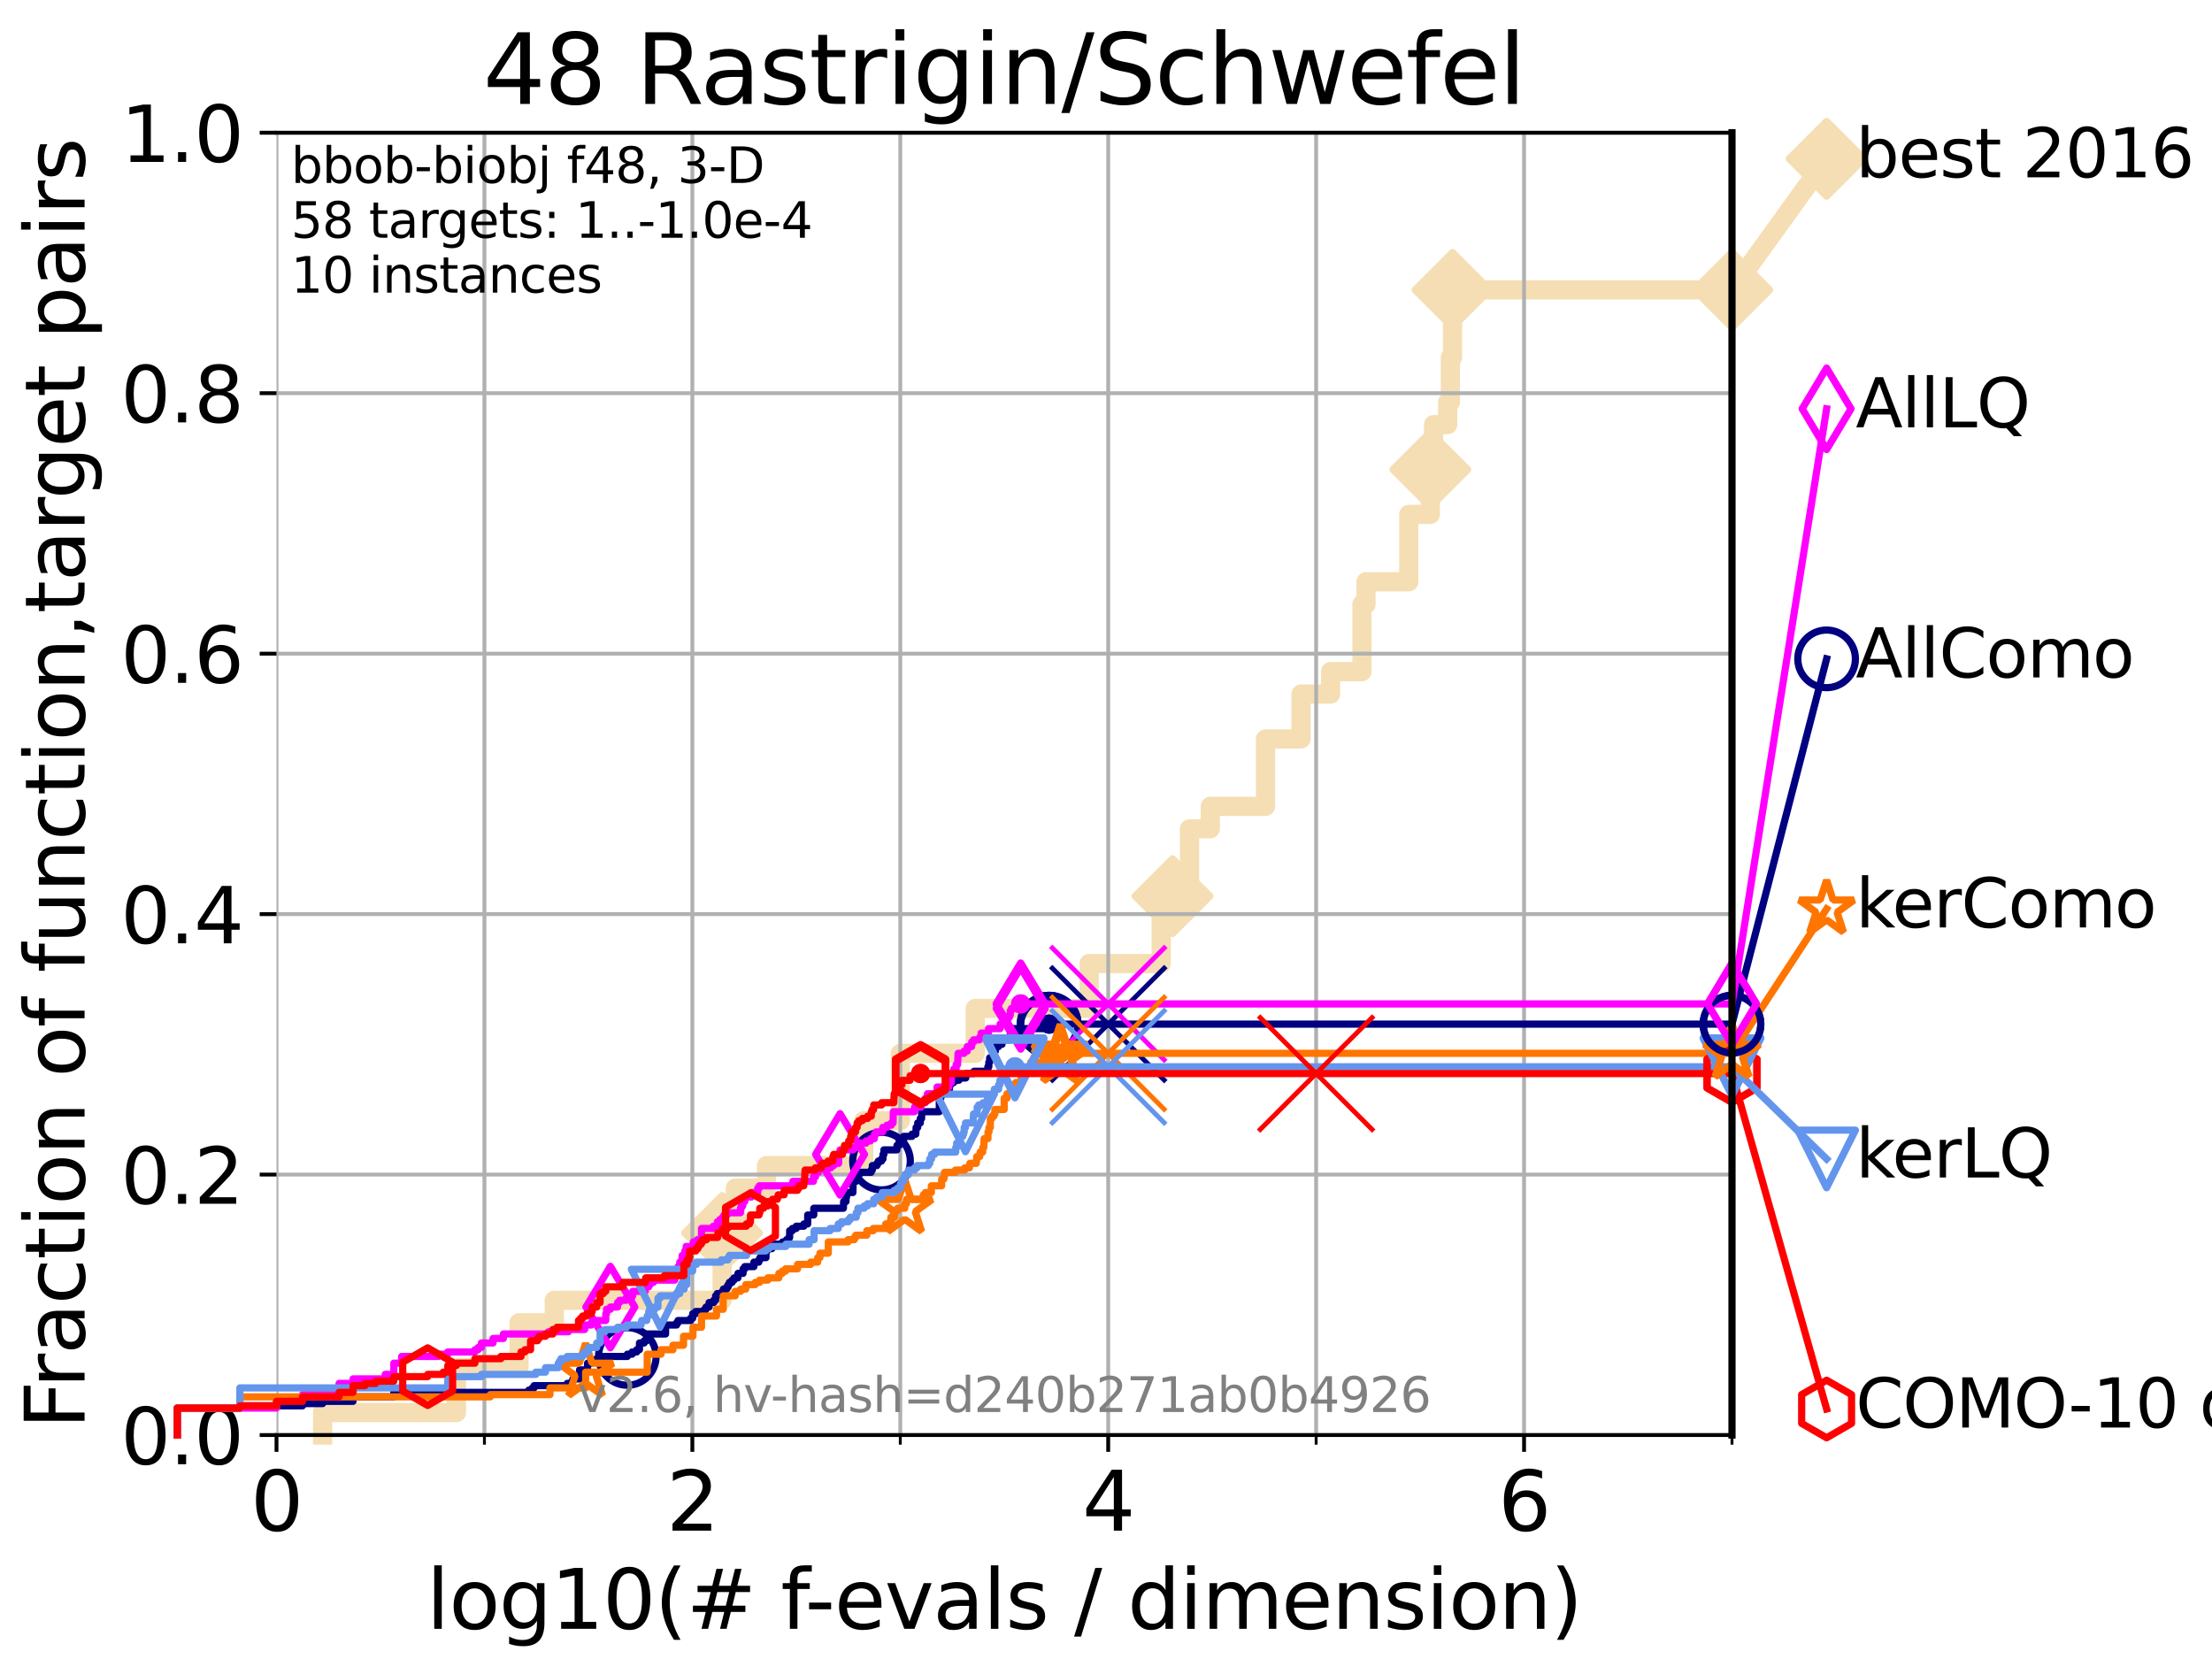<?xml version="1.0" encoding="utf-8" standalone="no"?>
<!DOCTYPE svg PUBLIC "-//W3C//DTD SVG 1.1//EN"
  "http://www.w3.org/Graphics/SVG/1.1/DTD/svg11.dtd">
<svg xmlns:xlink="http://www.w3.org/1999/xlink" width="460.8pt" height="345.6pt" viewBox="0 0 460.8 345.6" xmlns="http://www.w3.org/2000/svg" version="1.1">
 <defs>
  <style type="text/css">*{stroke-linejoin: round; stroke-linecap: butt}</style>
 </defs>
 <g id="figure_1">
  <g id="patch_1">
   <path d="M 0 345.6 
L 460.8 345.6 
L 460.8 0 
L 0 0 
z
" style="fill: #ffffff"/>
  </g>
  <g id="axes_1">
   <g id="patch_2">
    <path d="M 57.6 298.944 
L 360.806 298.944 
L 360.806 27.648 
L 57.6 27.648 
z
" style="fill: #ffffff"/>
   </g>
   <g id="line2d_1">
    <path d="M 67.209 298.944 
L 67.209 294.266 
L 95.081 294.266 
L 95.081 284.911 
L 108.12 284.911 
L 108.12 275.556 
L 115.46 275.556 
L 115.46 270.879 
L 150.425 270.879 
L 150.425 256.846 
L 153.189 256.846 
L 153.189 247.491 
L 159.679 247.491 
L 159.679 242.814 
L 179.946 242.814 
L 179.946 233.459 
L 187.558 233.459 
L 187.558 219.426 
L 203.168 219.426 
L 203.168 210.071 
L 226.889 210.071 
L 226.889 200.716 
L 241.9 200.716 
L 241.9 191.361 
L 244.257 191.361 
L 244.257 186.684 
L 247.799 186.684 
L 247.799 172.651 
L 252.13 172.651 
L 252.13 167.974 
L 263.63 167.974 
L 263.63 153.941 
L 271.028 153.941 
L 271.028 144.586 
L 277.189 144.586 
L 277.189 139.908 
L 283.726 139.908 
L 283.726 125.876 
L 284.564 125.876 
L 284.564 121.198 
L 293.474 121.198 
L 293.474 107.166 
L 297.962 107.166 
L 297.962 97.811 
L 298.641 97.811 
L 298.641 88.456 
L 301.577 88.456 
L 301.577 83.778 
L 302.146 83.778 
L 302.146 74.423 
L 302.587 74.423 
L 302.587 60.391 
L 360.806 60.391 
" style="fill: none; stroke: #f5deb3; stroke-width: 4; stroke-linecap: square"/>
   </g>
   <g id="line2d_2">
    <defs>
     <path id="m5a4262f989" d="M -0 7.778 
L 7.778 0 
L 0 -7.778 
L -7.778 -0 
z
" style="stroke: #f5deb3; stroke-width: 1.5; stroke-linejoin: miter"/>
    </defs>
    <g>
     <use xlink:href="#m5a4262f989" x="150.425" y="256.846" style="fill: #f5deb3; stroke: #f5deb3; stroke-width: 1.5; stroke-linejoin: miter"/>
     <use xlink:href="#m5a4262f989" x="244.257" y="186.684" style="fill: #f5deb3; stroke: #f5deb3; stroke-width: 1.5; stroke-linejoin: miter"/>
     <use xlink:href="#m5a4262f989" x="297.962" y="97.811" style="fill: #f5deb3; stroke: #f5deb3; stroke-width: 1.5; stroke-linejoin: miter"/>
     <use xlink:href="#m5a4262f989" x="302.587" y="60.391" style="fill: #f5deb3; stroke: #f5deb3; stroke-width: 1.5; stroke-linejoin: miter"/>
     <use xlink:href="#m5a4262f989" x="360.806" y="60.391" style="fill: #f5deb3; stroke: #f5deb3; stroke-width: 1.5; stroke-linejoin: miter"/>
    </g>
   </g>
   <g id="line2d_3">
    <path style="fill: none; stroke: #f5deb3; stroke-width: 4; stroke-linecap: square"/>
    <g/>
   </g>
   <g id="line2d_4">
    <path d="M 360.806 60.391 
L 380.515 33.074 
" style="fill: none; stroke: #f5deb3; stroke-width: 4; stroke-linecap: square"/>
    <g>
     <use xlink:href="#m5a4262f989" x="360.806" y="60.391" style="fill: #f5deb3; stroke: #f5deb3; stroke-width: 1.5; stroke-linejoin: miter"/>
     <use xlink:href="#m5a4262f989" x="380.515" y="33.074" style="fill: #f5deb3; stroke: #f5deb3; stroke-width: 1.5; stroke-linejoin: miter"/>
    </g>
   </g>
   <g id="matplotlib.axis_1">
    <g id="xtick_1">
     <g id="line2d_5">
      <path d="M 57.6 298.944 
L 57.6 27.648 
" clip-path="url(#p01e9bb0f62)" style="fill: none; stroke: #b0b0b0; stroke-width: 0.8; stroke-linecap: square"/>
     </g>
     <g id="line2d_6">
      <defs>
       <path id="m638cfa8cba" d="M 0 0 
L 0 3.5 
" style="stroke: #000000; stroke-width: 0.8"/>
      </defs>
      <g>
       <use xlink:href="#m638cfa8cba" x="57.6" y="298.944" style="stroke: #000000; stroke-width: 0.8"/>
      </g>
     </g>
     <g id="text_1">
      <!-- 0 -->
      <g transform="translate(52.192 318.861) scale(0.17 -0.17)">
       <defs>
        <path id="DejaVuSans-30" d="M 2034 4250 
Q 1547 4250 1301 3770 
Q 1056 3291 1056 2328 
Q 1056 1369 1301 889 
Q 1547 409 2034 409 
Q 2525 409 2770 889 
Q 3016 1369 3016 2328 
Q 3016 3291 2770 3770 
Q 2525 4250 2034 4250 
z
M 2034 4750 
Q 2819 4750 3233 4129 
Q 3647 3509 3647 2328 
Q 3647 1150 3233 529 
Q 2819 -91 2034 -91 
Q 1250 -91 836 529 
Q 422 1150 422 2328 
Q 422 3509 836 4129 
Q 1250 4750 2034 4750 
z
" transform="scale(0.016)"/>
       </defs>
       <use xlink:href="#DejaVuSans-30"/>
      </g>
     </g>
    </g>
    <g id="xtick_2">
     <g id="line2d_7">
      <path d="M 144.23 298.944 
L 144.23 27.648 
" clip-path="url(#p01e9bb0f62)" style="fill: none; stroke: #b0b0b0; stroke-width: 0.8; stroke-linecap: square"/>
     </g>
     <g id="line2d_8">
      <g>
       <use xlink:href="#m638cfa8cba" x="144.23" y="298.944" style="stroke: #000000; stroke-width: 0.8"/>
      </g>
     </g>
     <g id="text_2">
      <!-- 2 -->
      <g transform="translate(138.822 318.861) scale(0.17 -0.17)">
       <defs>
        <path id="DejaVuSans-32" d="M 1228 531 
L 3431 531 
L 3431 0 
L 469 0 
L 469 531 
Q 828 903 1448 1529 
Q 2069 2156 2228 2338 
Q 2531 2678 2651 2914 
Q 2772 3150 2772 3378 
Q 2772 3750 2511 3984 
Q 2250 4219 1831 4219 
Q 1534 4219 1204 4116 
Q 875 4013 500 3803 
L 500 4441 
Q 881 4594 1212 4672 
Q 1544 4750 1819 4750 
Q 2544 4750 2975 4387 
Q 3406 4025 3406 3419 
Q 3406 3131 3298 2873 
Q 3191 2616 2906 2266 
Q 2828 2175 2409 1742 
Q 1991 1309 1228 531 
z
" transform="scale(0.016)"/>
       </defs>
       <use xlink:href="#DejaVuSans-32"/>
      </g>
     </g>
    </g>
    <g id="xtick_3">
     <g id="line2d_9">
      <path d="M 230.861 298.944 
L 230.861 27.648 
" clip-path="url(#p01e9bb0f62)" style="fill: none; stroke: #b0b0b0; stroke-width: 0.8; stroke-linecap: square"/>
     </g>
     <g id="line2d_10">
      <g>
       <use xlink:href="#m638cfa8cba" x="230.861" y="298.944" style="stroke: #000000; stroke-width: 0.8"/>
      </g>
     </g>
     <g id="text_3">
      <!-- 4 -->
      <g transform="translate(225.453 318.861) scale(0.17 -0.17)">
       <defs>
        <path id="DejaVuSans-34" d="M 2419 4116 
L 825 1625 
L 2419 1625 
L 2419 4116 
z
M 2253 4666 
L 3047 4666 
L 3047 1625 
L 3713 1625 
L 3713 1100 
L 3047 1100 
L 3047 0 
L 2419 0 
L 2419 1100 
L 313 1100 
L 313 1709 
L 2253 4666 
z
" transform="scale(0.016)"/>
       </defs>
       <use xlink:href="#DejaVuSans-34"/>
      </g>
     </g>
    </g>
    <g id="xtick_4">
     <g id="line2d_11">
      <path d="M 317.491 298.944 
L 317.491 27.648 
" clip-path="url(#p01e9bb0f62)" style="fill: none; stroke: #b0b0b0; stroke-width: 0.8; stroke-linecap: square"/>
     </g>
     <g id="line2d_12">
      <g>
       <use xlink:href="#m638cfa8cba" x="317.491" y="298.944" style="stroke: #000000; stroke-width: 0.8"/>
      </g>
     </g>
     <g id="text_4">
      <!-- 6 -->
      <g transform="translate(312.083 318.861) scale(0.17 -0.17)">
       <defs>
        <path id="DejaVuSans-36" d="M 2113 2584 
Q 1688 2584 1439 2293 
Q 1191 2003 1191 1497 
Q 1191 994 1439 701 
Q 1688 409 2113 409 
Q 2538 409 2786 701 
Q 3034 994 3034 1497 
Q 3034 2003 2786 2293 
Q 2538 2584 2113 2584 
z
M 3366 4563 
L 3366 3988 
Q 3128 4100 2886 4159 
Q 2644 4219 2406 4219 
Q 1781 4219 1451 3797 
Q 1122 3375 1075 2522 
Q 1259 2794 1537 2939 
Q 1816 3084 2150 3084 
Q 2853 3084 3261 2657 
Q 3669 2231 3669 1497 
Q 3669 778 3244 343 
Q 2819 -91 2113 -91 
Q 1303 -91 875 529 
Q 447 1150 447 2328 
Q 447 3434 972 4092 
Q 1497 4750 2381 4750 
Q 2619 4750 2861 4703 
Q 3103 4656 3366 4563 
z
" transform="scale(0.016)"/>
       </defs>
       <use xlink:href="#DejaVuSans-36"/>
      </g>
     </g>
    </g>
    <g id="xtick_5">
     <g id="line2d_13">
      <path d="M 100.915 298.944 
L 100.915 27.648 
" clip-path="url(#p01e9bb0f62)" style="fill: none; stroke: #b0b0b0; stroke-width: 0.8; stroke-linecap: square"/>
     </g>
     <g id="line2d_14">
      <defs>
       <path id="mce19235ea5" d="M 0 0 
L 0 2 
" style="stroke: #000000; stroke-width: 0.6"/>
      </defs>
      <g>
       <use xlink:href="#mce19235ea5" x="100.915" y="298.944" style="stroke: #000000; stroke-width: 0.6"/>
      </g>
     </g>
    </g>
    <g id="xtick_6">
     <g id="line2d_15">
      <path d="M 187.546 298.944 
L 187.546 27.648 
" clip-path="url(#p01e9bb0f62)" style="fill: none; stroke: #b0b0b0; stroke-width: 0.8; stroke-linecap: square"/>
     </g>
     <g id="line2d_16">
      <g>
       <use xlink:href="#mce19235ea5" x="187.546" y="298.944" style="stroke: #000000; stroke-width: 0.6"/>
      </g>
     </g>
    </g>
    <g id="xtick_7">
     <g id="line2d_17">
      <path d="M 274.176 298.944 
L 274.176 27.648 
" clip-path="url(#p01e9bb0f62)" style="fill: none; stroke: #b0b0b0; stroke-width: 0.8; stroke-linecap: square"/>
     </g>
     <g id="line2d_18">
      <g>
       <use xlink:href="#mce19235ea5" x="274.176" y="298.944" style="stroke: #000000; stroke-width: 0.6"/>
      </g>
     </g>
    </g>
    <g id="xtick_8">
     <g id="line2d_19">
      <path d="M 360.806 298.944 
L 360.806 27.648 
" clip-path="url(#p01e9bb0f62)" style="fill: none; stroke: #b0b0b0; stroke-width: 0.8; stroke-linecap: square"/>
     </g>
     <g id="line2d_20">
      <g>
       <use xlink:href="#mce19235ea5" x="360.806" y="298.944" style="stroke: #000000; stroke-width: 0.6"/>
      </g>
     </g>
    </g>
    <g id="text_5">
     <!-- log10(# f-evals / dimension) -->
     <g transform="translate(88.823 339.314) scale(0.17 -0.17)">
      <defs>
       <path id="DejaVuSans-6c" d="M 603 4863 
L 1178 4863 
L 1178 0 
L 603 0 
L 603 4863 
z
" transform="scale(0.016)"/>
       <path id="DejaVuSans-6f" d="M 1959 3097 
Q 1497 3097 1228 2736 
Q 959 2375 959 1747 
Q 959 1119 1226 758 
Q 1494 397 1959 397 
Q 2419 397 2687 759 
Q 2956 1122 2956 1747 
Q 2956 2369 2687 2733 
Q 2419 3097 1959 3097 
z
M 1959 3584 
Q 2709 3584 3137 3096 
Q 3566 2609 3566 1747 
Q 3566 888 3137 398 
Q 2709 -91 1959 -91 
Q 1206 -91 779 398 
Q 353 888 353 1747 
Q 353 2609 779 3096 
Q 1206 3584 1959 3584 
z
" transform="scale(0.016)"/>
       <path id="DejaVuSans-67" d="M 2906 1791 
Q 2906 2416 2648 2759 
Q 2391 3103 1925 3103 
Q 1463 3103 1205 2759 
Q 947 2416 947 1791 
Q 947 1169 1205 825 
Q 1463 481 1925 481 
Q 2391 481 2648 825 
Q 2906 1169 2906 1791 
z
M 3481 434 
Q 3481 -459 3084 -895 
Q 2688 -1331 1869 -1331 
Q 1566 -1331 1297 -1286 
Q 1028 -1241 775 -1147 
L 775 -588 
Q 1028 -725 1275 -790 
Q 1522 -856 1778 -856 
Q 2344 -856 2625 -561 
Q 2906 -266 2906 331 
L 2906 616 
Q 2728 306 2450 153 
Q 2172 0 1784 0 
Q 1141 0 747 490 
Q 353 981 353 1791 
Q 353 2603 747 3093 
Q 1141 3584 1784 3584 
Q 2172 3584 2450 3431 
Q 2728 3278 2906 2969 
L 2906 3500 
L 3481 3500 
L 3481 434 
z
" transform="scale(0.016)"/>
       <path id="DejaVuSans-31" d="M 794 531 
L 1825 531 
L 1825 4091 
L 703 3866 
L 703 4441 
L 1819 4666 
L 2450 4666 
L 2450 531 
L 3481 531 
L 3481 0 
L 794 0 
L 794 531 
z
" transform="scale(0.016)"/>
       <path id="DejaVuSans-28" d="M 1984 4856 
Q 1566 4138 1362 3434 
Q 1159 2731 1159 2009 
Q 1159 1288 1364 580 
Q 1569 -128 1984 -844 
L 1484 -844 
Q 1016 -109 783 600 
Q 550 1309 550 2009 
Q 550 2706 781 3412 
Q 1013 4119 1484 4856 
L 1984 4856 
z
" transform="scale(0.016)"/>
       <path id="DejaVuSans-23" d="M 3272 2816 
L 2363 2816 
L 2100 1772 
L 3016 1772 
L 3272 2816 
z
M 2803 4594 
L 2478 3297 
L 3391 3297 
L 3719 4594 
L 4219 4594 
L 3897 3297 
L 4872 3297 
L 4872 2816 
L 3775 2816 
L 3519 1772 
L 4513 1772 
L 4513 1294 
L 3397 1294 
L 3072 0 
L 2572 0 
L 2894 1294 
L 1978 1294 
L 1656 0 
L 1153 0 
L 1478 1294 
L 494 1294 
L 494 1772 
L 1594 1772 
L 1856 2816 
L 850 2816 
L 850 3297 
L 1978 3297 
L 2297 4594 
L 2803 4594 
z
" transform="scale(0.016)"/>
       <path id="DejaVuSans-20" transform="scale(0.016)"/>
       <path id="DejaVuSans-66" d="M 2375 4863 
L 2375 4384 
L 1825 4384 
Q 1516 4384 1395 4259 
Q 1275 4134 1275 3809 
L 1275 3500 
L 2222 3500 
L 2222 3053 
L 1275 3053 
L 1275 0 
L 697 0 
L 697 3053 
L 147 3053 
L 147 3500 
L 697 3500 
L 697 3744 
Q 697 4328 969 4595 
Q 1241 4863 1831 4863 
L 2375 4863 
z
" transform="scale(0.016)"/>
       <path id="DejaVuSans-2d" d="M 313 2009 
L 1997 2009 
L 1997 1497 
L 313 1497 
L 313 2009 
z
" transform="scale(0.016)"/>
       <path id="DejaVuSans-65" d="M 3597 1894 
L 3597 1613 
L 953 1613 
Q 991 1019 1311 708 
Q 1631 397 2203 397 
Q 2534 397 2845 478 
Q 3156 559 3463 722 
L 3463 178 
Q 3153 47 2828 -22 
Q 2503 -91 2169 -91 
Q 1331 -91 842 396 
Q 353 884 353 1716 
Q 353 2575 817 3079 
Q 1281 3584 2069 3584 
Q 2775 3584 3186 3129 
Q 3597 2675 3597 1894 
z
M 3022 2063 
Q 3016 2534 2758 2815 
Q 2500 3097 2075 3097 
Q 1594 3097 1305 2825 
Q 1016 2553 972 2059 
L 3022 2063 
z
" transform="scale(0.016)"/>
       <path id="DejaVuSans-76" d="M 191 3500 
L 800 3500 
L 1894 563 
L 2988 3500 
L 3597 3500 
L 2284 0 
L 1503 0 
L 191 3500 
z
" transform="scale(0.016)"/>
       <path id="DejaVuSans-61" d="M 2194 1759 
Q 1497 1759 1228 1600 
Q 959 1441 959 1056 
Q 959 750 1161 570 
Q 1363 391 1709 391 
Q 2188 391 2477 730 
Q 2766 1069 2766 1631 
L 2766 1759 
L 2194 1759 
z
M 3341 1997 
L 3341 0 
L 2766 0 
L 2766 531 
Q 2569 213 2275 61 
Q 1981 -91 1556 -91 
Q 1019 -91 701 211 
Q 384 513 384 1019 
Q 384 1609 779 1909 
Q 1175 2209 1959 2209 
L 2766 2209 
L 2766 2266 
Q 2766 2663 2505 2880 
Q 2244 3097 1772 3097 
Q 1472 3097 1187 3025 
Q 903 2953 641 2809 
L 641 3341 
Q 956 3463 1253 3523 
Q 1550 3584 1831 3584 
Q 2591 3584 2966 3190 
Q 3341 2797 3341 1997 
z
" transform="scale(0.016)"/>
       <path id="DejaVuSans-73" d="M 2834 3397 
L 2834 2853 
Q 2591 2978 2328 3040 
Q 2066 3103 1784 3103 
Q 1356 3103 1142 2972 
Q 928 2841 928 2578 
Q 928 2378 1081 2264 
Q 1234 2150 1697 2047 
L 1894 2003 
Q 2506 1872 2764 1633 
Q 3022 1394 3022 966 
Q 3022 478 2636 193 
Q 2250 -91 1575 -91 
Q 1294 -91 989 -36 
Q 684 19 347 128 
L 347 722 
Q 666 556 975 473 
Q 1284 391 1588 391 
Q 1994 391 2212 530 
Q 2431 669 2431 922 
Q 2431 1156 2273 1281 
Q 2116 1406 1581 1522 
L 1381 1569 
Q 847 1681 609 1914 
Q 372 2147 372 2553 
Q 372 3047 722 3315 
Q 1072 3584 1716 3584 
Q 2034 3584 2315 3537 
Q 2597 3491 2834 3397 
z
" transform="scale(0.016)"/>
       <path id="DejaVuSans-2f" d="M 1625 4666 
L 2156 4666 
L 531 -594 
L 0 -594 
L 1625 4666 
z
" transform="scale(0.016)"/>
       <path id="DejaVuSans-64" d="M 2906 2969 
L 2906 4863 
L 3481 4863 
L 3481 0 
L 2906 0 
L 2906 525 
Q 2725 213 2448 61 
Q 2172 -91 1784 -91 
Q 1150 -91 751 415 
Q 353 922 353 1747 
Q 353 2572 751 3078 
Q 1150 3584 1784 3584 
Q 2172 3584 2448 3432 
Q 2725 3281 2906 2969 
z
M 947 1747 
Q 947 1113 1208 752 
Q 1469 391 1925 391 
Q 2381 391 2643 752 
Q 2906 1113 2906 1747 
Q 2906 2381 2643 2742 
Q 2381 3103 1925 3103 
Q 1469 3103 1208 2742 
Q 947 2381 947 1747 
z
" transform="scale(0.016)"/>
       <path id="DejaVuSans-69" d="M 603 3500 
L 1178 3500 
L 1178 0 
L 603 0 
L 603 3500 
z
M 603 4863 
L 1178 4863 
L 1178 4134 
L 603 4134 
L 603 4863 
z
" transform="scale(0.016)"/>
       <path id="DejaVuSans-6d" d="M 3328 2828 
Q 3544 3216 3844 3400 
Q 4144 3584 4550 3584 
Q 5097 3584 5394 3201 
Q 5691 2819 5691 2113 
L 5691 0 
L 5113 0 
L 5113 2094 
Q 5113 2597 4934 2840 
Q 4756 3084 4391 3084 
Q 3944 3084 3684 2787 
Q 3425 2491 3425 1978 
L 3425 0 
L 2847 0 
L 2847 2094 
Q 2847 2600 2669 2842 
Q 2491 3084 2119 3084 
Q 1678 3084 1418 2786 
Q 1159 2488 1159 1978 
L 1159 0 
L 581 0 
L 581 3500 
L 1159 3500 
L 1159 2956 
Q 1356 3278 1631 3431 
Q 1906 3584 2284 3584 
Q 2666 3584 2933 3390 
Q 3200 3197 3328 2828 
z
" transform="scale(0.016)"/>
       <path id="DejaVuSans-6e" d="M 3513 2113 
L 3513 0 
L 2938 0 
L 2938 2094 
Q 2938 2591 2744 2837 
Q 2550 3084 2163 3084 
Q 1697 3084 1428 2787 
Q 1159 2491 1159 1978 
L 1159 0 
L 581 0 
L 581 3500 
L 1159 3500 
L 1159 2956 
Q 1366 3272 1645 3428 
Q 1925 3584 2291 3584 
Q 2894 3584 3203 3211 
Q 3513 2838 3513 2113 
z
" transform="scale(0.016)"/>
       <path id="DejaVuSans-29" d="M 513 4856 
L 1013 4856 
Q 1481 4119 1714 3412 
Q 1947 2706 1947 2009 
Q 1947 1309 1714 600 
Q 1481 -109 1013 -844 
L 513 -844 
Q 928 -128 1133 580 
Q 1338 1288 1338 2009 
Q 1338 2731 1133 3434 
Q 928 4138 513 4856 
z
" transform="scale(0.016)"/>
      </defs>
      <use xlink:href="#DejaVuSans-6c"/>
      <use xlink:href="#DejaVuSans-6f" x="27.783"/>
      <use xlink:href="#DejaVuSans-67" x="88.965"/>
      <use xlink:href="#DejaVuSans-31" x="152.441"/>
      <use xlink:href="#DejaVuSans-30" x="216.064"/>
      <use xlink:href="#DejaVuSans-28" x="279.688"/>
      <use xlink:href="#DejaVuSans-23" x="318.701"/>
      <use xlink:href="#DejaVuSans-20" x="402.49"/>
      <use xlink:href="#DejaVuSans-66" x="434.277"/>
      <use xlink:href="#DejaVuSans-2d" x="463.982"/>
      <use xlink:href="#DejaVuSans-65" x="500.066"/>
      <use xlink:href="#DejaVuSans-76" x="561.59"/>
      <use xlink:href="#DejaVuSans-61" x="620.77"/>
      <use xlink:href="#DejaVuSans-6c" x="682.049"/>
      <use xlink:href="#DejaVuSans-73" x="709.832"/>
      <use xlink:href="#DejaVuSans-20" x="761.932"/>
      <use xlink:href="#DejaVuSans-2f" x="793.719"/>
      <use xlink:href="#DejaVuSans-20" x="827.41"/>
      <use xlink:href="#DejaVuSans-64" x="859.197"/>
      <use xlink:href="#DejaVuSans-69" x="922.674"/>
      <use xlink:href="#DejaVuSans-6d" x="950.457"/>
      <use xlink:href="#DejaVuSans-65" x="1047.869"/>
      <use xlink:href="#DejaVuSans-6e" x="1109.393"/>
      <use xlink:href="#DejaVuSans-73" x="1172.771"/>
      <use xlink:href="#DejaVuSans-69" x="1224.871"/>
      <use xlink:href="#DejaVuSans-6f" x="1252.654"/>
      <use xlink:href="#DejaVuSans-6e" x="1313.836"/>
      <use xlink:href="#DejaVuSans-29" x="1377.215"/>
     </g>
    </g>
   </g>
   <g id="matplotlib.axis_2">
    <g id="ytick_1">
     <g id="line2d_21">
      <path d="M 57.6 298.944 
L 360.806 298.944 
" clip-path="url(#p01e9bb0f62)" style="fill: none; stroke: #b0b0b0; stroke-width: 0.8; stroke-linecap: square"/>
     </g>
     <g id="line2d_22">
      <defs>
       <path id="ma8a6713198" d="M 0 0 
L -3.5 0 
" style="stroke: #000000; stroke-width: 0.8"/>
      </defs>
      <g>
       <use xlink:href="#ma8a6713198" x="57.6" y="298.944" style="stroke: #000000; stroke-width: 0.8"/>
      </g>
     </g>
     <g id="text_6">
      <!-- 0.0 -->
      <g transform="translate(25.155 305.023) scale(0.16 -0.16)">
       <defs>
        <path id="DejaVuSans-2e" d="M 684 794 
L 1344 794 
L 1344 0 
L 684 0 
L 684 794 
z
" transform="scale(0.016)"/>
       </defs>
       <use xlink:href="#DejaVuSans-30"/>
       <use xlink:href="#DejaVuSans-2e" x="63.623"/>
       <use xlink:href="#DejaVuSans-30" x="95.41"/>
      </g>
     </g>
    </g>
    <g id="ytick_2">
     <g id="line2d_23">
      <path d="M 57.6 244.685 
L 360.806 244.685 
" clip-path="url(#p01e9bb0f62)" style="fill: none; stroke: #b0b0b0; stroke-width: 0.8; stroke-linecap: square"/>
     </g>
     <g id="line2d_24">
      <g>
       <use xlink:href="#ma8a6713198" x="57.6" y="244.685" style="stroke: #000000; stroke-width: 0.8"/>
      </g>
     </g>
     <g id="text_7">
      <!-- 0.2 -->
      <g transform="translate(25.155 250.764) scale(0.16 -0.16)">
       <use xlink:href="#DejaVuSans-30"/>
       <use xlink:href="#DejaVuSans-2e" x="63.623"/>
       <use xlink:href="#DejaVuSans-32" x="95.41"/>
      </g>
     </g>
    </g>
    <g id="ytick_3">
     <g id="line2d_25">
      <path d="M 57.6 190.426 
L 360.806 190.426 
" clip-path="url(#p01e9bb0f62)" style="fill: none; stroke: #b0b0b0; stroke-width: 0.8; stroke-linecap: square"/>
     </g>
     <g id="line2d_26">
      <g>
       <use xlink:href="#ma8a6713198" x="57.6" y="190.426" style="stroke: #000000; stroke-width: 0.8"/>
      </g>
     </g>
     <g id="text_8">
      <!-- 0.4 -->
      <g transform="translate(25.155 196.504) scale(0.16 -0.16)">
       <use xlink:href="#DejaVuSans-30"/>
       <use xlink:href="#DejaVuSans-2e" x="63.623"/>
       <use xlink:href="#DejaVuSans-34" x="95.41"/>
      </g>
     </g>
    </g>
    <g id="ytick_4">
     <g id="line2d_27">
      <path d="M 57.6 136.166 
L 360.806 136.166 
" clip-path="url(#p01e9bb0f62)" style="fill: none; stroke: #b0b0b0; stroke-width: 0.8; stroke-linecap: square"/>
     </g>
     <g id="line2d_28">
      <g>
       <use xlink:href="#ma8a6713198" x="57.6" y="136.166" style="stroke: #000000; stroke-width: 0.8"/>
      </g>
     </g>
     <g id="text_9">
      <!-- 0.6 -->
      <g transform="translate(25.155 142.245) scale(0.16 -0.16)">
       <use xlink:href="#DejaVuSans-30"/>
       <use xlink:href="#DejaVuSans-2e" x="63.623"/>
       <use xlink:href="#DejaVuSans-36" x="95.41"/>
      </g>
     </g>
    </g>
    <g id="ytick_5">
     <g id="line2d_29">
      <path d="M 57.6 81.907 
L 360.806 81.907 
" clip-path="url(#p01e9bb0f62)" style="fill: none; stroke: #b0b0b0; stroke-width: 0.8; stroke-linecap: square"/>
     </g>
     <g id="line2d_30">
      <g>
       <use xlink:href="#ma8a6713198" x="57.6" y="81.907" style="stroke: #000000; stroke-width: 0.8"/>
      </g>
     </g>
     <g id="text_10">
      <!-- 0.8 -->
      <g transform="translate(25.155 87.986) scale(0.16 -0.16)">
       <defs>
        <path id="DejaVuSans-38" d="M 2034 2216 
Q 1584 2216 1326 1975 
Q 1069 1734 1069 1313 
Q 1069 891 1326 650 
Q 1584 409 2034 409 
Q 2484 409 2743 651 
Q 3003 894 3003 1313 
Q 3003 1734 2745 1975 
Q 2488 2216 2034 2216 
z
M 1403 2484 
Q 997 2584 770 2862 
Q 544 3141 544 3541 
Q 544 4100 942 4425 
Q 1341 4750 2034 4750 
Q 2731 4750 3128 4425 
Q 3525 4100 3525 3541 
Q 3525 3141 3298 2862 
Q 3072 2584 2669 2484 
Q 3125 2378 3379 2068 
Q 3634 1759 3634 1313 
Q 3634 634 3220 271 
Q 2806 -91 2034 -91 
Q 1263 -91 848 271 
Q 434 634 434 1313 
Q 434 1759 690 2068 
Q 947 2378 1403 2484 
z
M 1172 3481 
Q 1172 3119 1398 2916 
Q 1625 2713 2034 2713 
Q 2441 2713 2670 2916 
Q 2900 3119 2900 3481 
Q 2900 3844 2670 4047 
Q 2441 4250 2034 4250 
Q 1625 4250 1398 4047 
Q 1172 3844 1172 3481 
z
" transform="scale(0.016)"/>
       </defs>
       <use xlink:href="#DejaVuSans-30"/>
       <use xlink:href="#DejaVuSans-2e" x="63.623"/>
       <use xlink:href="#DejaVuSans-38" x="95.41"/>
      </g>
     </g>
    </g>
    <g id="ytick_6">
     <g id="line2d_31">
      <path d="M 57.6 27.648 
L 360.806 27.648 
" clip-path="url(#p01e9bb0f62)" style="fill: none; stroke: #b0b0b0; stroke-width: 0.8; stroke-linecap: square"/>
     </g>
     <g id="line2d_32">
      <g>
       <use xlink:href="#ma8a6713198" x="57.6" y="27.648" style="stroke: #000000; stroke-width: 0.8"/>
      </g>
     </g>
     <g id="text_11">
      <!-- 1.0 -->
      <g transform="translate(25.155 33.727) scale(0.16 -0.16)">
       <use xlink:href="#DejaVuSans-31"/>
       <use xlink:href="#DejaVuSans-2e" x="63.623"/>
       <use xlink:href="#DejaVuSans-30" x="95.41"/>
      </g>
     </g>
    </g>
    <g id="text_12">
     <!-- Fraction of function,target pairs -->
     <g transform="translate(17.62 297.681) rotate(-90) scale(0.17 -0.17)">
      <defs>
       <path id="DejaVuSans-46" d="M 628 4666 
L 3309 4666 
L 3309 4134 
L 1259 4134 
L 1259 2759 
L 3109 2759 
L 3109 2228 
L 1259 2228 
L 1259 0 
L 628 0 
L 628 4666 
z
" transform="scale(0.016)"/>
       <path id="DejaVuSans-72" d="M 2631 2963 
Q 2534 3019 2420 3045 
Q 2306 3072 2169 3072 
Q 1681 3072 1420 2755 
Q 1159 2438 1159 1844 
L 1159 0 
L 581 0 
L 581 3500 
L 1159 3500 
L 1159 2956 
Q 1341 3275 1631 3429 
Q 1922 3584 2338 3584 
Q 2397 3584 2469 3576 
Q 2541 3569 2628 3553 
L 2631 2963 
z
" transform="scale(0.016)"/>
       <path id="DejaVuSans-63" d="M 3122 3366 
L 3122 2828 
Q 2878 2963 2633 3030 
Q 2388 3097 2138 3097 
Q 1578 3097 1268 2742 
Q 959 2388 959 1747 
Q 959 1106 1268 751 
Q 1578 397 2138 397 
Q 2388 397 2633 464 
Q 2878 531 3122 666 
L 3122 134 
Q 2881 22 2623 -34 
Q 2366 -91 2075 -91 
Q 1284 -91 818 406 
Q 353 903 353 1747 
Q 353 2603 823 3093 
Q 1294 3584 2113 3584 
Q 2378 3584 2631 3529 
Q 2884 3475 3122 3366 
z
" transform="scale(0.016)"/>
       <path id="DejaVuSans-74" d="M 1172 4494 
L 1172 3500 
L 2356 3500 
L 2356 3053 
L 1172 3053 
L 1172 1153 
Q 1172 725 1289 603 
Q 1406 481 1766 481 
L 2356 481 
L 2356 0 
L 1766 0 
Q 1100 0 847 248 
Q 594 497 594 1153 
L 594 3053 
L 172 3053 
L 172 3500 
L 594 3500 
L 594 4494 
L 1172 4494 
z
" transform="scale(0.016)"/>
       <path id="DejaVuSans-75" d="M 544 1381 
L 544 3500 
L 1119 3500 
L 1119 1403 
Q 1119 906 1312 657 
Q 1506 409 1894 409 
Q 2359 409 2629 706 
Q 2900 1003 2900 1516 
L 2900 3500 
L 3475 3500 
L 3475 0 
L 2900 0 
L 2900 538 
Q 2691 219 2414 64 
Q 2138 -91 1772 -91 
Q 1169 -91 856 284 
Q 544 659 544 1381 
z
M 1991 3584 
L 1991 3584 
z
" transform="scale(0.016)"/>
       <path id="DejaVuSans-2c" d="M 750 794 
L 1409 794 
L 1409 256 
L 897 -744 
L 494 -744 
L 750 256 
L 750 794 
z
" transform="scale(0.016)"/>
       <path id="DejaVuSans-70" d="M 1159 525 
L 1159 -1331 
L 581 -1331 
L 581 3500 
L 1159 3500 
L 1159 2969 
Q 1341 3281 1617 3432 
Q 1894 3584 2278 3584 
Q 2916 3584 3314 3078 
Q 3713 2572 3713 1747 
Q 3713 922 3314 415 
Q 2916 -91 2278 -91 
Q 1894 -91 1617 61 
Q 1341 213 1159 525 
z
M 3116 1747 
Q 3116 2381 2855 2742 
Q 2594 3103 2138 3103 
Q 1681 3103 1420 2742 
Q 1159 2381 1159 1747 
Q 1159 1113 1420 752 
Q 1681 391 2138 391 
Q 2594 391 2855 752 
Q 3116 1113 3116 1747 
z
" transform="scale(0.016)"/>
      </defs>
      <use xlink:href="#DejaVuSans-46"/>
      <use xlink:href="#DejaVuSans-72" x="50.27"/>
      <use xlink:href="#DejaVuSans-61" x="91.383"/>
      <use xlink:href="#DejaVuSans-63" x="152.662"/>
      <use xlink:href="#DejaVuSans-74" x="207.643"/>
      <use xlink:href="#DejaVuSans-69" x="246.852"/>
      <use xlink:href="#DejaVuSans-6f" x="274.635"/>
      <use xlink:href="#DejaVuSans-6e" x="335.816"/>
      <use xlink:href="#DejaVuSans-20" x="399.195"/>
      <use xlink:href="#DejaVuSans-6f" x="430.982"/>
      <use xlink:href="#DejaVuSans-66" x="492.164"/>
      <use xlink:href="#DejaVuSans-20" x="527.369"/>
      <use xlink:href="#DejaVuSans-66" x="559.156"/>
      <use xlink:href="#DejaVuSans-75" x="594.361"/>
      <use xlink:href="#DejaVuSans-6e" x="657.74"/>
      <use xlink:href="#DejaVuSans-63" x="721.119"/>
      <use xlink:href="#DejaVuSans-74" x="776.1"/>
      <use xlink:href="#DejaVuSans-69" x="815.309"/>
      <use xlink:href="#DejaVuSans-6f" x="843.092"/>
      <use xlink:href="#DejaVuSans-6e" x="904.273"/>
      <use xlink:href="#DejaVuSans-2c" x="967.652"/>
      <use xlink:href="#DejaVuSans-74" x="999.439"/>
      <use xlink:href="#DejaVuSans-61" x="1038.648"/>
      <use xlink:href="#DejaVuSans-72" x="1099.928"/>
      <use xlink:href="#DejaVuSans-67" x="1139.291"/>
      <use xlink:href="#DejaVuSans-65" x="1202.768"/>
      <use xlink:href="#DejaVuSans-74" x="1264.291"/>
      <use xlink:href="#DejaVuSans-20" x="1303.5"/>
      <use xlink:href="#DejaVuSans-70" x="1335.287"/>
      <use xlink:href="#DejaVuSans-61" x="1398.764"/>
      <use xlink:href="#DejaVuSans-69" x="1460.043"/>
      <use xlink:href="#DejaVuSans-72" x="1487.826"/>
      <use xlink:href="#DejaVuSans-73" x="1528.939"/>
     </g>
    </g>
   </g>
   <g id="line2d_33">
    <defs>
     <path id="me2bd0dedaa" d="M 0 1.5 
C 0.398 1.5 0.779 1.342 1.061 1.061 
C 1.342 0.779 1.5 0.398 1.5 0 
C 1.5 -0.398 1.342 -0.779 1.061 -1.061 
C 0.779 -1.342 0.398 -1.5 0 -1.5 
C -0.398 -1.5 -0.779 -1.342 -1.061 -1.061 
C -1.342 -0.779 -1.5 -0.398 -1.5 0 
C -1.5 0.398 -1.342 0.779 -1.061 1.061 
C -0.779 1.342 -0.398 1.5 0 1.5 
z
" style="stroke: #f5deb3"/>
    </defs>
    <g>
     <use xlink:href="#me2bd0dedaa" x="302.587" y="60.391" style="fill: #f5deb3; stroke: #f5deb3"/>
     <use xlink:href="#me2bd0dedaa" x="302.587" y="60.391" style="fill: #f5deb3; stroke: #f5deb3"/>
    </g>
   </g>
   <g id="line2d_34">
    <defs>
     <path id="m97dc44b6fa" d="M 0 1.5 
C 0.398 1.5 0.779 1.342 1.061 1.061 
C 1.342 0.779 1.5 0.398 1.5 0 
C 1.5 -0.398 1.342 -0.779 1.061 -1.061 
C 0.779 -1.342 0.398 -1.5 0 -1.5 
C -0.398 -1.5 -0.779 -1.342 -1.061 -1.061 
C -1.342 -0.779 -1.5 -0.398 -1.5 0 
C -1.5 0.398 -1.342 0.779 -1.061 1.061 
C -0.779 1.342 -0.398 1.5 0 1.5 
z
" style="stroke: #000080"/>
    </defs>
    <g>
     <use xlink:href="#m97dc44b6fa" x="218.564" y="213.345" style="fill: #000080; stroke: #000080"/>
     <use xlink:href="#m97dc44b6fa" x="218.564" y="213.345" style="fill: #000080; stroke: #000080"/>
    </g>
   </g>
   <g id="line2d_35">
    <path d="M 36.933 298.944 
L 36.933 293.331 
L 49.973 293.331 
L 49.973 292.863 
L 63.012 292.863 
L 63.012 292.395 
L 67.209 292.395 
L 67.209 291.928 
L 73.539 291.928 
L 73.539 290.992 
L 82.042 290.992 
L 82.042 290.057 
L 110.145 290.057 
L 110.145 289.589 
L 110.897 289.589 
L 110.897 289.121 
L 111.262 289.121 
L 111.262 288.653 
L 118.152 288.653 
L 118.152 288.186 
L 119.129 288.186 
L 119.129 287.718 
L 119.366 287.718 
L 119.366 287.25 
L 120.727 287.25 
L 120.727 285.379 
L 122.4 285.379 
L 122.4 283.976 
L 123.184 283.976 
L 123.184 283.508 
L 124.302 283.508 
L 124.302 283.04 
L 125.185 283.04 
L 125.185 282.573 
L 130.683 282.573 
L 130.683 282.105 
L 131.686 282.105 
L 131.686 281.637 
L 132.639 281.637 
L 132.639 281.169 
L 133.211 281.169 
L 133.211 279.766 
L 134.198 279.766 
L 134.198 279.298 
L 134.725 279.298 
L 134.725 277.895 
L 138.651 277.895 
L 138.651 276.024 
L 140.951 276.024 
L 140.951 275.556 
L 141.247 275.556 
L 141.247 275.089 
L 143.85 275.089 
L 143.85 274.621 
L 144.293 274.621 
L 144.293 273.685 
L 144.908 273.685 
L 144.908 273.218 
L 146.75 273.218 
L 146.75 272.75 
L 147.076 272.75 
L 147.076 272.282 
L 147.712 272.282 
L 147.712 271.347 
L 148.677 271.347 
L 148.677 270.879 
L 149.069 270.879 
L 149.069 269.943 
L 149.406 269.943 
L 149.406 269.476 
L 150.47 269.476 
L 150.47 269.008 
L 150.694 269.008 
L 150.694 268.54 
L 151.392 268.54 
L 151.392 268.072 
L 151.69 268.072 
L 151.69 267.605 
L 151.941 267.605 
L 151.941 267.137 
L 152.515 267.137 
L 152.515 266.669 
L 152.914 266.669 
L 152.914 266.201 
L 153.727 266.201 
L 153.727 265.266 
L 154.793 265.266 
L 154.793 264.33 
L 155.148 264.33 
L 155.148 263.863 
L 157.049 263.863 
L 157.049 262.927 
L 158.068 262.927 
L 158.068 262.459 
L 158.306 262.459 
L 158.306 261.992 
L 159.569 261.992 
L 159.569 260.588 
L 159.817 260.588 
L 159.817 260.121 
L 160.804 260.121 
L 160.804 259.185 
L 163.031 259.185 
L 163.031 258.717 
L 163.844 258.717 
L 163.844 258.25 
L 164.324 258.25 
L 164.324 257.782 
L 164.496 257.782 
L 164.496 256.379 
L 165.063 256.379 
L 165.063 255.911 
L 165.874 255.911 
L 165.874 255.443 
L 167.453 255.443 
L 167.453 254.975 
L 168.257 254.975 
L 168.257 253.104 
L 169.524 253.104 
L 169.524 251.701 
L 175.697 251.701 
L 175.744 250.298 
L 176.242 250.298 
L 176.242 249.362 
L 176.356 249.362 
L 176.356 248.427 
L 177.673 248.427 
L 177.737 246.088 
L 178.339 246.088 
L 178.339 245.62 
L 178.573 245.62 
L 178.573 244.685 
L 179.022 244.685 
L 179.022 244.217 
L 181.461 244.217 
L 181.461 243.749 
L 181.72 243.749 
L 181.72 242.814 
L 182.678 242.814 
L 182.678 242.346 
L 182.952 242.346 
L 182.952 241.878 
L 183.636 241.878 
L 183.636 241.411 
L 183.95 241.411 
L 183.95 240.475 
L 184.138 240.475 
L 184.138 239.54 
L 186.83 239.54 
L 186.862 238.604 
L 187.306 238.604 
L 187.306 237.669 
L 188.217 237.669 
L 188.217 236.733 
L 189.983 236.733 
L 189.983 236.265 
L 190.776 236.265 
L 190.844 234.862 
L 191.173 234.862 
L 191.173 233.927 
L 191.718 233.927 
L 191.718 232.991 
L 191.992 232.991 
L 191.992 231.588 
L 195.676 231.588 
L 195.676 228.781 
L 195.991 228.781 
L 195.991 227.846 
L 197.234 227.846 
L 197.234 226.91 
L 197.788 226.91 
L 197.788 225.975 
L 198.059 225.975 
L 198.059 225.507 
L 198.69 225.507 
L 198.69 225.039 
L 199.755 225.039 
L 199.755 224.571 
L 201.183 224.571 
L 201.183 223.636 
L 202.906 223.636 
L 202.906 223.168 
L 205.788 223.168 
L 205.788 222.233 
L 205.989 222.233 
L 205.989 221.297 
L 206.163 221.297 
L 206.163 220.362 
L 206.952 220.362 
L 206.952 219.894 
L 207.155 219.894 
L 207.155 218.958 
L 207.37 218.958 
L 207.37 218.023 
L 208.002 218.023 
L 208.002 217.555 
L 208.734 217.555 
L 208.734 216.62 
L 210.357 216.62 
L 210.357 216.152 
L 210.476 216.152 
L 210.476 215.216 
L 210.699 215.216 
L 210.699 214.749 
L 211.038 214.749 
L 211.038 214.281 
L 218.421 214.281 
L 218.421 213.813 
L 218.564 213.813 
L 218.564 213.345 
L 360.806 213.345 
L 360.806 213.345 
" style="fill: none; stroke: #000080; stroke-width: 1.5; stroke-linecap: square"/>
   </g>
   <g id="line2d_36">
    <defs>
     <path id="ma73e8e7681" d="M 0 6 
C 1.591 6 3.117 5.368 4.243 4.243 
C 5.368 3.117 6 1.591 6 0 
C 6 -1.591 5.368 -3.117 4.243 -4.243 
C 3.117 -5.368 1.591 -6 0 -6 
C -1.591 -6 -3.117 -5.368 -4.243 -4.243 
C -5.368 -3.117 -6 -1.591 -6 0 
C -6 1.591 -5.368 3.117 -4.243 4.243 
C -3.117 5.368 -1.591 6 0 6 
z
" style="stroke: #000080; stroke-width: 1.5"/>
    </defs>
    <g>
     <use xlink:href="#ma73e8e7681" x="130.683" y="282.573" style="fill-opacity: 0; stroke: #000080; stroke-width: 1.5"/>
     <use xlink:href="#ma73e8e7681" x="183.636" y="241.878" style="fill-opacity: 0; stroke: #000080; stroke-width: 1.5"/>
     <use xlink:href="#ma73e8e7681" x="218.564" y="213.813" style="fill-opacity: 0; stroke: #000080; stroke-width: 1.5"/>
     <use xlink:href="#ma73e8e7681" x="218.564" y="213.345" style="fill-opacity: 0; stroke: #000080; stroke-width: 1.5"/>
     <use xlink:href="#ma73e8e7681" x="218.564" y="213.345" style="fill-opacity: 0; stroke: #000080; stroke-width: 1.5"/>
     <use xlink:href="#ma73e8e7681" x="360.806" y="213.345" style="fill-opacity: 0; stroke: #000080; stroke-width: 1.5"/>
    </g>
   </g>
   <g id="line2d_37">
    <path style="fill: none; stroke: #000080; stroke-width: 1.5; stroke-linecap: square"/>
    <g/>
   </g>
   <g id="line2d_38">
    <path d="M 230.867 213.345 
" clip-path="url(#p01e9bb0f62)" style="fill: none; stroke: #000080; stroke-width: 1.5; stroke-linecap: square"/>
    <defs>
     <path id="m437391fabd" d="M -12 12 
L 12 -12 
M -12 -12 
L 12 12 
" style="stroke: #000080"/>
    </defs>
    <g clip-path="url(#p01e9bb0f62)">
     <use xlink:href="#m437391fabd" x="230.867" y="213.345" style="fill: #000080; stroke: #000080"/>
    </g>
   </g>
   <g id="line2d_39">
    <defs>
     <path id="m79948de479" d="M 0 1.5 
C 0.398 1.5 0.779 1.342 1.061 1.061 
C 1.342 0.779 1.5 0.398 1.5 0 
C 1.5 -0.398 1.342 -0.779 1.061 -1.061 
C 0.779 -1.342 0.398 -1.5 0 -1.5 
C -0.398 -1.5 -0.779 -1.342 -1.061 -1.061 
C -1.342 -0.779 -1.5 -0.398 -1.5 0 
C -1.5 0.398 -1.342 0.779 -1.061 1.061 
C -0.779 1.342 -0.398 1.5 0 1.5 
z
" style="stroke: #ff00ff"/>
    </defs>
    <g>
     <use xlink:href="#m79948de479" x="212.628" y="209.136" style="fill: #ff00ff; stroke: #ff00ff"/>
     <use xlink:href="#m79948de479" x="212.628" y="209.136" style="fill: #ff00ff; stroke: #ff00ff"/>
    </g>
   </g>
   <g id="line2d_40">
    <path d="M 36.933 298.944 
L 36.933 293.331 
L 57.6 293.331 
L 57.6 291.46 
L 63.012 291.46 
L 63.012 290.524 
L 70.639 290.524 
L 70.639 288.186 
L 73.539 288.186 
L 73.539 287.25 
L 80.249 287.25 
L 80.249 286.315 
L 82.042 286.315 
L 82.042 283.976 
L 83.678 283.976 
L 83.678 282.573 
L 91.306 282.573 
L 91.306 282.105 
L 93.288 282.105 
L 93.288 281.637 
L 98.933 281.637 
L 98.933 281.169 
L 99.617 281.169 
L 99.617 280.702 
L 100.277 280.702 
L 100.277 279.766 
L 102.708 279.766 
L 102.708 278.831 
L 104.86 278.831 
L 104.86 277.895 
L 114.265 277.895 
L 114.265 277.427 
L 118.401 277.427 
L 118.401 276.96 
L 121.79 276.96 
L 121.79 276.024 
L 123.184 276.024 
L 123.184 275.556 
L 123.375 275.556 
L 123.375 275.089 
L 126.193 275.089 
L 126.193 273.685 
L 126.356 273.685 
L 126.356 272.75 
L 127.15 272.75 
L 127.15 272.282 
L 128.643 272.282 
L 128.643 271.347 
L 129.069 271.347 
L 129.069 270.879 
L 130.423 270.879 
L 130.423 270.411 
L 131.564 270.411 
L 131.564 269.943 
L 131.808 269.943 
L 131.808 269.008 
L 134.411 269.008 
L 134.411 268.072 
L 135.136 268.072 
L 135.136 267.605 
L 135.439 267.605 
L 135.439 267.137 
L 136.127 267.137 
L 136.127 266.669 
L 140.574 266.669 
L 140.574 266.201 
L 140.725 266.201 
L 140.725 265.734 
L 141.173 265.734 
L 141.247 263.863 
L 141.611 263.863 
L 141.611 262.927 
L 142.038 262.927 
L 142.109 261.524 
L 142.662 261.524 
L 142.662 260.588 
L 142.933 260.588 
L 142.933 259.653 
L 144.418 259.653 
L 144.418 258.717 
L 145.267 258.717 
L 145.267 258.25 
L 146.137 258.25 
L 146.137 255.911 
L 148.578 255.911 
L 148.578 255.443 
L 149.453 255.443 
L 149.453 254.508 
L 149.969 254.508 
L 149.969 254.04 
L 150.515 254.04 
L 150.515 253.572 
L 150.827 253.572 
L 150.827 253.104 
L 151.478 253.104 
L 151.478 252.637 
L 154.249 252.637 
L 154.249 251.701 
L 154.396 251.701 
L 154.396 251.233 
L 154.722 251.233 
L 154.722 250.298 
L 155.148 250.298 
L 155.148 249.362 
L 156.534 249.362 
L 156.534 248.427 
L 157.856 248.427 
L 157.856 247.491 
L 158.187 247.491 
L 158.187 247.024 
L 165.167 247.024 
L 165.167 246.088 
L 169.459 246.088 
L 169.459 245.153 
L 169.881 245.153 
L 169.881 244.217 
L 170.511 244.217 
L 170.511 243.282 
L 173.087 243.282 
L 173.087 242.814 
L 173.686 242.814 
L 173.686 242.346 
L 174.706 242.346 
L 174.706 240.475 
L 175.001 240.475 
L 175.001 239.54 
L 177.726 239.54 
L 177.726 239.072 
L 178.441 239.072 
L 178.441 238.604 
L 179.199 238.604 
L 179.199 238.136 
L 180.41 238.136 
L 180.41 237.669 
L 181.34 237.669 
L 181.34 237.201 
L 182.151 237.201 
L 182.151 236.265 
L 182.498 236.265 
L 182.498 235.798 
L 183.881 235.798 
L 183.881 234.862 
L 184.774 234.862 
L 184.774 234.394 
L 185.682 234.394 
L 185.682 233.927 
L 186.045 233.927 
L 186.093 231.588 
L 190.488 231.588 
L 190.488 230.652 
L 191.833 230.652 
L 191.833 229.717 
L 192.768 229.717 
L 192.768 228.781 
L 193.2 228.781 
L 193.2 227.846 
L 195.211 227.846 
L 195.211 226.442 
L 197.675 226.442 
L 197.675 225.507 
L 198.176 225.507 
L 198.176 223.636 
L 198.686 223.636 
L 198.686 222.7 
L 199.182 222.7 
L 199.182 221.765 
L 199.484 221.765 
L 199.587 219.426 
L 200.837 219.426 
L 200.837 218.958 
L 201.5 218.958 
L 201.5 218.023 
L 202.412 218.023 
L 202.412 217.087 
L 202.798 217.087 
L 202.798 216.62 
L 204.035 216.62 
L 204.035 216.152 
L 204.379 216.152 
L 204.379 215.216 
L 205.916 215.216 
L 205.916 214.281 
L 208.339 214.281 
L 208.339 213.345 
L 209.592 213.345 
L 209.592 212.878 
L 209.872 212.878 
L 209.872 211.942 
L 210.26 211.942 
L 210.26 211.474 
L 210.458 211.474 
L 210.458 210.539 
L 210.692 210.539 
L 210.692 210.071 
L 212.628 210.071 
L 212.628 209.136 
L 360.806 209.136 
L 360.806 209.136 
" style="fill: none; stroke: #ff00ff; stroke-width: 1.5; stroke-linecap: square"/>
   </g>
   <g id="line2d_41">
    <defs>
     <path id="m91ae70a18a" d="M -0 8.485 
L 5.091 0 
L 0 -8.485 
L -5.091 -0 
z
" style="stroke: #ff00ff; stroke-width: 1.5; stroke-linejoin: miter"/>
    </defs>
    <g>
     <use xlink:href="#m91ae70a18a" x="127.15" y="272.282" style="fill-opacity: 0; stroke: #ff00ff; stroke-width: 1.5; stroke-linejoin: miter"/>
     <use xlink:href="#m91ae70a18a" x="175.001" y="240.475" style="fill-opacity: 0; stroke: #ff00ff; stroke-width: 1.5; stroke-linejoin: miter"/>
     <use xlink:href="#m91ae70a18a" x="212.628" y="210.071" style="fill-opacity: 0; stroke: #ff00ff; stroke-width: 1.5; stroke-linejoin: miter"/>
     <use xlink:href="#m91ae70a18a" x="212.628" y="209.136" style="fill-opacity: 0; stroke: #ff00ff; stroke-width: 1.5; stroke-linejoin: miter"/>
     <use xlink:href="#m91ae70a18a" x="212.628" y="209.136" style="fill-opacity: 0; stroke: #ff00ff; stroke-width: 1.5; stroke-linejoin: miter"/>
     <use xlink:href="#m91ae70a18a" x="360.806" y="209.136" style="fill-opacity: 0; stroke: #ff00ff; stroke-width: 1.5; stroke-linejoin: miter"/>
    </g>
   </g>
   <g id="line2d_42">
    <path style="fill: none; stroke: #ff00ff; stroke-width: 1.5; stroke-linecap: square"/>
    <g/>
   </g>
   <g id="line2d_43">
    <path d="M 230.87 209.136 
" clip-path="url(#p01e9bb0f62)" style="fill: none; stroke: #ff00ff; stroke-width: 1.5; stroke-linecap: square"/>
    <defs>
     <path id="m60fe8b98c3" d="M -12 12 
L 12 -12 
M -12 -12 
L 12 12 
" style="stroke: #ff00ff"/>
    </defs>
    <g clip-path="url(#p01e9bb0f62)">
     <use xlink:href="#m60fe8b98c3" x="230.87" y="209.136" style="fill: #ff00ff; stroke: #ff00ff"/>
    </g>
   </g>
   <g id="line2d_44">
    <defs>
     <path id="m41c85b3f15" d="M 0 1.5 
C 0.398 1.5 0.779 1.342 1.061 1.061 
C 1.342 0.779 1.5 0.398 1.5 0 
C 1.5 -0.398 1.342 -0.779 1.061 -1.061 
C 0.779 -1.342 0.398 -1.5 0 -1.5 
C -0.398 -1.5 -0.779 -1.342 -1.061 -1.061 
C -1.342 -0.779 -1.5 -0.398 -1.5 0 
C -1.5 0.398 -1.342 0.779 -1.061 1.061 
C -0.779 1.342 -0.398 1.5 0 1.5 
z
" style="stroke: #ff7500"/>
    </defs>
    <g>
     <use xlink:href="#m41c85b3f15" x="220.873" y="219.426" style="fill: #ff7500; stroke: #ff7500"/>
     <use xlink:href="#m41c85b3f15" x="220.873" y="219.426" style="fill: #ff7500; stroke: #ff7500"/>
    </g>
   </g>
   <g id="line2d_45">
    <path d="M 36.933 298.944 
L 36.933 293.331 
L 49.973 293.331 
L 49.973 290.992 
L 102.129 290.992 
L 102.129 290.524 
L 114.571 290.524 
L 114.571 289.121 
L 121.995 289.121 
L 121.995 285.847 
L 134.829 285.847 
L 134.829 282.105 
L 137.699 282.105 
L 137.699 281.169 
L 140.189 281.169 
L 140.189 280.234 
L 142.387 280.234 
L 142.387 278.363 
L 144.355 278.363 
L 144.355 276.492 
L 146.137 276.492 
L 146.137 274.153 
L 149.262 274.153 
L 149.262 272.75 
L 150.649 272.75 
L 150.649 269.943 
L 153.15 269.943 
L 153.15 269.008 
L 154.286 269.008 
L 154.286 268.54 
L 155.357 268.54 
L 155.357 267.605 
L 157.332 267.605 
L 157.332 267.137 
L 158.247 267.137 
L 158.247 266.669 
L 159.953 266.669 
L 159.953 266.201 
L 162.253 266.201 
L 162.253 265.266 
L 162.961 265.266 
L 162.961 264.798 
L 163.644 264.798 
L 163.644 264.33 
L 166.15 264.33 
L 166.15 263.395 
L 168.876 263.395 
L 168.876 262.927 
L 170.34 262.927 
L 170.34 261.992 
L 170.804 261.992 
L 170.804 261.056 
L 172.552 261.056 
L 172.552 258.717 
L 176.661 258.717 
L 176.661 258.25 
L 177.957 258.25 
L 177.957 257.782 
L 178.268 257.782 
L 178.268 257.314 
L 180.583 257.314 
L 180.583 256.379 
L 181.898 256.379 
L 181.898 255.911 
L 184.503 255.911 
L 184.503 254.975 
L 185.368 254.975 
L 185.368 254.508 
L 185.578 254.508 
L 185.578 253.572 
L 186.395 253.572 
L 186.395 252.169 
L 186.986 252.169 
L 186.986 251.701 
L 188.475 251.701 
L 188.475 250.766 
L 188.83 250.766 
L 188.83 249.83 
L 192.346 249.83 
L 192.346 248.895 
L 192.778 248.895 
L 192.778 248.427 
L 194.018 248.427 
L 194.018 247.024 
L 196.158 247.024 
L 196.158 245.62 
L 196.629 245.62 
L 196.629 245.153 
L 196.744 245.153 
L 196.744 244.217 
L 199.023 244.217 
L 199.023 243.749 
L 200.963 243.749 
L 200.963 243.282 
L 201.951 243.282 
L 202.038 242.346 
L 203.382 242.346 
L 203.463 240.943 
L 204.098 240.943 
L 204.176 240.007 
L 204.712 240.007 
L 204.712 239.072 
L 204.937 239.072 
L 205.012 237.201 
L 205.812 237.201 
L 205.812 235.798 
L 206.025 235.798 
L 206.025 234.862 
L 206.304 234.862 
L 206.304 232.991 
L 206.648 232.991 
L 206.648 232.523 
L 207.053 232.523 
L 207.053 232.056 
L 207.252 232.056 
L 207.252 231.12 
L 209.194 231.12 
L 209.194 228.781 
L 209.78 228.781 
L 209.78 227.846 
L 210.459 227.846 
L 210.57 226.442 
L 211.593 226.442 
L 211.593 225.507 
L 212.712 225.507 
L 212.712 224.571 
L 213.295 224.571 
L 213.295 223.168 
L 214.183 223.168 
L 214.183 222.233 
L 214.723 222.233 
L 214.723 221.297 
L 219.719 221.297 
L 219.719 220.362 
L 220.873 220.362 
L 220.873 219.426 
L 360.806 219.426 
L 360.806 219.426 
" style="fill: none; stroke: #ff7500; stroke-width: 1.5; stroke-linecap: square"/>
   </g>
   <g id="line2d_46">
    <defs>
     <path id="m82a49af349" d="M 0 -6 
L -1.347 -1.854 
L -5.706 -1.854 
L -2.18 0.708 
L -3.527 4.854 
L -0 2.292 
L 3.527 4.854 
L 2.18 0.708 
L 5.706 -1.854 
L 1.347 -1.854 
z
" style="stroke: #ff7500; stroke-width: 1.5; stroke-linejoin: bevel"/>
    </defs>
    <g>
     <use xlink:href="#m82a49af349" x="121.995" y="285.847" style="fill-opacity: 0; stroke: #ff7500; stroke-width: 1.5; stroke-linejoin: bevel"/>
     <use xlink:href="#m82a49af349" x="188.475" y="251.701" style="fill-opacity: 0; stroke: #ff7500; stroke-width: 1.5; stroke-linejoin: bevel"/>
     <use xlink:href="#m82a49af349" x="220.873" y="220.362" style="fill-opacity: 0; stroke: #ff7500; stroke-width: 1.5; stroke-linejoin: bevel"/>
     <use xlink:href="#m82a49af349" x="220.873" y="219.426" style="fill-opacity: 0; stroke: #ff7500; stroke-width: 1.5; stroke-linejoin: bevel"/>
     <use xlink:href="#m82a49af349" x="220.873" y="219.426" style="fill-opacity: 0; stroke: #ff7500; stroke-width: 1.5; stroke-linejoin: bevel"/>
     <use xlink:href="#m82a49af349" x="360.806" y="219.426" style="fill-opacity: 0; stroke: #ff7500; stroke-width: 1.5; stroke-linejoin: bevel"/>
    </g>
   </g>
   <g id="line2d_47">
    <path style="fill: none; stroke: #ff7500; stroke-width: 1.5; stroke-linecap: square"/>
    <g/>
   </g>
   <g id="line2d_48">
    <path d="M 230.861 219.426 
" clip-path="url(#p01e9bb0f62)" style="fill: none; stroke: #ff7500; stroke-width: 1.5; stroke-linecap: square"/>
    <defs>
     <path id="mc23c8c038a" d="M -12 12 
L 12 -12 
M -12 -12 
L 12 12 
" style="stroke: #ff7500"/>
    </defs>
    <g clip-path="url(#p01e9bb0f62)">
     <use xlink:href="#mc23c8c038a" x="230.861" y="219.426" style="fill: #ff7500; stroke: #ff7500"/>
    </g>
   </g>
   <g id="line2d_49">
    <defs>
     <path id="m7054c740b0" d="M 0 1.5 
C 0.398 1.5 0.779 1.342 1.061 1.061 
C 1.342 0.779 1.5 0.398 1.5 0 
C 1.5 -0.398 1.342 -0.779 1.061 -1.061 
C 0.779 -1.342 0.398 -1.5 0 -1.5 
C -0.398 -1.5 -0.779 -1.342 -1.061 -1.061 
C -1.342 -0.779 -1.5 -0.398 -1.5 0 
C -1.5 0.398 -1.342 0.779 -1.061 1.061 
C -0.779 1.342 -0.398 1.5 0 1.5 
z
" style="stroke: #6495ed"/>
    </defs>
    <g>
     <use xlink:href="#m7054c740b0" x="211.432" y="222.233" style="fill: #6495ed; stroke: #6495ed"/>
     <use xlink:href="#m7054c740b0" x="211.432" y="222.233" style="fill: #6495ed; stroke: #6495ed"/>
    </g>
   </g>
   <g id="line2d_50">
    <path d="M 36.933 298.944 
L 36.933 293.331 
L 49.973 293.331 
L 49.973 289.121 
L 93.288 289.121 
L 93.288 287.25 
L 94.206 287.25 
L 94.206 286.782 
L 100.277 286.782 
L 100.277 286.315 
L 111.621 286.315 
L 111.621 285.847 
L 113.638 285.847 
L 113.638 284.911 
L 116.309 284.911 
L 116.309 283.976 
L 116.584 283.976 
L 116.584 283.508 
L 116.854 283.508 
L 116.854 283.04 
L 118.152 283.04 
L 118.152 282.573 
L 121.372 282.573 
L 121.372 282.105 
L 121.79 282.105 
L 121.79 281.637 
L 122.599 281.637 
L 122.599 280.702 
L 124.302 280.702 
L 124.302 279.766 
L 125.012 279.766 
L 125.012 277.427 
L 126.029 277.427 
L 126.029 276.96 
L 128.643 276.96 
L 128.643 276.492 
L 130.553 276.492 
L 130.553 276.024 
L 133.546 276.024 
L 133.656 275.089 
L 134.725 275.089 
L 134.829 274.153 
L 135.136 274.153 
L 135.136 273.218 
L 135.339 273.218 
L 135.339 272.75 
L 136.414 272.75 
L 136.414 272.282 
L 137.067 272.282 
L 137.067 270.411 
L 137.521 270.411 
L 137.521 269.943 
L 140.876 269.943 
L 140.876 269.476 
L 141.611 269.476 
L 141.611 268.54 
L 142.525 268.54 
L 142.525 267.605 
L 143.066 267.605 
L 143.066 264.798 
L 144.293 264.798 
L 144.293 263.395 
L 145.088 263.395 
L 145.088 262.927 
L 150.244 262.927 
L 150.244 262.459 
L 151.648 262.459 
L 151.648 261.992 
L 151.941 261.992 
L 151.941 261.524 
L 155.53 261.524 
L 155.53 260.588 
L 159.541 260.588 
L 159.541 260.121 
L 160.196 260.121 
L 160.196 259.653 
L 163.711 259.653 
L 163.711 259.185 
L 168.552 259.185 
L 168.552 258.25 
L 169.59 258.25 
L 169.59 256.379 
L 172.924 256.379 
L 172.924 255.911 
L 174.619 255.911 
L 174.619 254.975 
L 175.292 254.975 
L 175.292 254.508 
L 176.739 254.508 
L 176.739 254.04 
L 177.136 254.04 
L 177.136 253.572 
L 178.38 253.572 
L 178.38 252.637 
L 178.724 252.637 
L 178.724 251.701 
L 180.003 251.701 
L 180.003 251.233 
L 180.701 251.233 
L 180.701 250.766 
L 182.025 250.766 
L 182.025 249.83 
L 182.629 249.83 
L 182.629 249.362 
L 183.782 249.362 
L 183.782 248.427 
L 186.268 248.427 
L 186.268 247.959 
L 186.998 247.959 
L 186.998 247.491 
L 187.589 247.491 
L 187.589 246.556 
L 187.758 246.556 
L 187.758 246.088 
L 188.301 246.088 
L 188.301 245.153 
L 188.487 245.153 
L 188.487 244.685 
L 189.264 244.685 
L 189.264 243.749 
L 190.521 243.749 
L 190.521 243.282 
L 191.043 243.282 
L 191.043 242.814 
L 193.39 242.814 
L 193.39 242.346 
L 193.695 242.346 
L 193.695 241.411 
L 194.067 241.411 
L 194.067 240.475 
L 194.695 240.475 
L 194.695 240.007 
L 199.094 240.007 
L 199.094 239.072 
L 199.287 239.072 
L 199.287 238.136 
L 199.807 238.136 
L 199.814 236.733 
L 200.563 236.733 
L 200.563 236.265 
L 200.75 236.265 
L 200.75 235.798 
L 200.862 235.798 
L 200.862 234.862 
L 201.132 234.862 
L 201.132 233.927 
L 202.714 233.927 
L 202.798 232.056 
L 203.56 232.056 
L 203.56 230.652 
L 203.865 230.652 
L 203.865 230.184 
L 204.777 230.184 
L 204.777 229.717 
L 205.727 229.717 
L 205.731 228.313 
L 206.827 228.313 
L 206.827 227.846 
L 207.126 227.846 
L 207.126 226.91 
L 208.027 226.91 
L 208.027 225.975 
L 208.296 225.975 
L 208.296 225.039 
L 208.78 225.039 
L 208.78 224.104 
L 209.008 224.104 
L 209.008 223.636 
L 209.259 223.636 
L 209.259 222.7 
L 211.432 222.7 
L 211.432 222.233 
L 360.806 222.233 
L 360.806 222.233 
" style="fill: none; stroke: #6495ed; stroke-width: 1.5; stroke-linecap: square"/>
   </g>
   <g id="line2d_51">
    <defs>
     <path id="me0100a945c" d="M -0 6 
L 6 -6 
L -6 -6 
z
" style="stroke: #6495ed; stroke-width: 1.5; stroke-linejoin: miter"/>
    </defs>
    <g>
     <use xlink:href="#me0100a945c" x="137.521" y="270.411" style="fill-opacity: 0; stroke: #6495ed; stroke-width: 1.5; stroke-linejoin: miter"/>
     <use xlink:href="#me0100a945c" x="201.132" y="233.927" style="fill-opacity: 0; stroke: #6495ed; stroke-width: 1.5; stroke-linejoin: miter"/>
     <use xlink:href="#me0100a945c" x="211.432" y="222.7" style="fill-opacity: 0; stroke: #6495ed; stroke-width: 1.5; stroke-linejoin: miter"/>
     <use xlink:href="#me0100a945c" x="211.432" y="222.233" style="fill-opacity: 0; stroke: #6495ed; stroke-width: 1.5; stroke-linejoin: miter"/>
     <use xlink:href="#me0100a945c" x="211.432" y="222.233" style="fill-opacity: 0; stroke: #6495ed; stroke-width: 1.5; stroke-linejoin: miter"/>
     <use xlink:href="#me0100a945c" x="360.806" y="222.233" style="fill-opacity: 0; stroke: #6495ed; stroke-width: 1.5; stroke-linejoin: miter"/>
    </g>
   </g>
   <g id="line2d_52">
    <path style="fill: none; stroke: #6495ed; stroke-width: 1.5; stroke-linecap: square"/>
    <g/>
   </g>
   <g id="line2d_53">
    <path d="M 230.866 222.233 
" clip-path="url(#p01e9bb0f62)" style="fill: none; stroke: #6495ed; stroke-width: 1.5; stroke-linecap: square"/>
    <defs>
     <path id="mba99a3b7d2" d="M -12 12 
L 12 -12 
M -12 -12 
L 12 12 
" style="stroke: #6495ed"/>
    </defs>
    <g clip-path="url(#p01e9bb0f62)">
     <use xlink:href="#mba99a3b7d2" x="230.866" y="222.233" style="fill: #6495ed; stroke: #6495ed"/>
    </g>
   </g>
   <g id="line2d_54">
    <defs>
     <path id="md9c95d5b79" d="M 0 1.5 
C 0.398 1.5 0.779 1.342 1.061 1.061 
C 1.342 0.779 1.5 0.398 1.5 0 
C 1.5 -0.398 1.342 -0.779 1.061 -1.061 
C 0.779 -1.342 0.398 -1.5 0 -1.5 
C -0.398 -1.5 -0.779 -1.342 -1.061 -1.061 
C -1.342 -0.779 -1.5 -0.398 -1.5 0 
C -1.5 0.398 -1.342 0.779 -1.061 1.061 
C -0.779 1.342 -0.398 1.5 0 1.5 
z
" style="stroke: #ff0000"/>
    </defs>
    <g>
     <use xlink:href="#md9c95d5b79" x="191.773" y="223.636" style="fill: #ff0000; stroke: #ff0000"/>
     <use xlink:href="#md9c95d5b79" x="191.773" y="223.636" style="fill: #ff0000; stroke: #ff0000"/>
    </g>
   </g>
   <g id="line2d_55">
    <path d="M 36.933 298.944 
L 36.933 293.331 
L 49.973 293.331 
L 49.973 292.863 
L 57.6 292.863 
L 57.6 291.928 
L 63.012 291.928 
L 63.012 290.992 
L 70.639 290.992 
L 70.639 290.057 
L 73.539 290.057 
L 73.539 288.653 
L 76.051 288.653 
L 76.051 288.186 
L 78.267 288.186 
L 78.267 287.718 
L 82.042 287.718 
L 82.042 286.782 
L 89.09 286.782 
L 89.09 286.315 
L 92.323 286.315 
L 92.323 285.847 
L 93.288 285.847 
L 93.288 284.444 
L 95.081 284.444 
L 95.081 283.976 
L 98.933 283.976 
L 98.933 283.04 
L 104.345 283.04 
L 104.345 282.573 
L 108.543 282.573 
L 108.543 281.637 
L 109.361 281.637 
L 109.361 281.169 
L 110.525 281.169 
L 110.525 279.298 
L 111.972 279.298 
L 111.972 278.831 
L 112.318 278.831 
L 112.318 278.363 
L 113.638 278.363 
L 113.638 277.895 
L 115.168 277.895 
L 115.168 276.96 
L 116.03 276.96 
L 116.03 276.492 
L 120.507 276.492 
L 120.507 275.089 
L 120.944 275.089 
L 120.944 274.621 
L 121.372 274.621 
L 121.372 274.153 
L 122.199 274.153 
L 122.199 273.685 
L 123.184 273.685 
L 123.184 273.218 
L 123.375 273.218 
L 123.375 272.282 
L 124.302 272.282 
L 124.302 271.347 
L 125.012 271.347 
L 125.012 269.476 
L 125.696 269.476 
L 125.696 269.008 
L 126.193 269.008 
L 126.193 268.072 
L 129.759 268.072 
L 129.759 267.137 
L 134.411 267.137 
L 134.516 266.201 
L 138.396 266.201 
L 138.396 265.734 
L 142.456 265.734 
L 142.456 263.395 
L 143.133 263.395 
L 143.133 262.459 
L 143.528 262.459 
L 143.528 261.992 
L 143.657 261.992 
L 143.657 260.588 
L 144.968 260.588 
L 144.968 260.121 
L 145.386 260.121 
L 145.386 259.653 
L 145.62 259.653 
L 145.62 259.185 
L 146.08 259.185 
L 146.08 258.717 
L 146.362 258.717 
L 146.362 258.25 
L 147.184 258.25 
L 147.184 257.782 
L 149.501 257.782 
L 149.548 256.846 
L 150.515 256.846 
L 150.515 255.911 
L 151.563 255.911 
L 151.563 255.443 
L 155.461 255.443 
L 155.461 254.975 
L 156.139 254.975 
L 156.139 254.508 
L 156.338 254.508 
L 156.338 253.104 
L 158.128 253.104 
L 158.128 252.637 
L 158.277 252.637 
L 158.277 251.701 
L 159.063 251.701 
L 159.063 251.233 
L 159.926 251.233 
L 159.926 250.298 
L 160.933 250.298 
L 160.933 249.83 
L 161.938 249.83 
L 161.938 249.362 
L 162.108 249.362 
L 162.108 248.895 
L 163.351 248.895 
L 163.351 247.959 
L 166.15 247.959 
L 166.15 247.491 
L 166.461 247.491 
L 166.461 247.024 
L 167.435 247.024 
L 167.508 246.088 
L 167.599 246.088 
L 167.707 243.749 
L 169.849 243.749 
L 169.849 243.282 
L 171.092 243.282 
L 171.092 242.814 
L 171.316 242.814 
L 171.316 242.346 
L 172.497 242.346 
L 172.497 241.878 
L 173.502 241.878 
L 173.502 240.943 
L 173.673 240.943 
L 173.673 240.475 
L 175.52 240.475 
L 175.52 239.54 
L 175.919 239.54 
L 175.919 238.604 
L 176.806 238.604 
L 176.806 237.669 
L 177.201 237.669 
L 177.201 236.733 
L 177.417 236.733 
L 177.417 235.798 
L 178.227 235.798 
L 178.227 234.862 
L 178.553 234.862 
L 178.553 233.927 
L 178.894 233.927 
L 178.894 233.459 
L 179.643 233.459 
L 179.643 232.991 
L 180.746 232.991 
L 180.746 232.523 
L 181.505 232.523 
L 181.505 231.588 
L 181.677 231.588 
L 181.677 231.12 
L 182.008 231.12 
L 182.008 230.184 
L 183.651 230.184 
L 183.651 229.717 
L 186.194 229.717 
L 186.288 227.846 
L 186.554 227.846 
L 186.554 226.91 
L 187.172 226.91 
L 187.172 225.975 
L 187.9 225.975 
L 187.9 225.039 
L 189.593 225.039 
L 189.593 224.104 
L 191.773 224.104 
L 191.773 223.636 
L 360.806 223.636 
L 360.806 223.636 
" style="fill: none; stroke: #ff0000; stroke-width: 1.5; stroke-linecap: square"/>
   </g>
   <g id="line2d_56">
    <defs>
     <path id="m52fefedb56" d="M 0 -6 
L -5.196 -3 
L -5.196 3 
L -0 6 
L 5.196 3 
L 5.196 -3 
z
" style="stroke: #ff0000; stroke-width: 1.5; stroke-linejoin: miter"/>
    </defs>
    <g>
     <use xlink:href="#m52fefedb56" x="89.09" y="286.782" style="fill-opacity: 0; stroke: #ff0000; stroke-width: 1.5; stroke-linejoin: miter"/>
     <use xlink:href="#m52fefedb56" x="156.338" y="254.508" style="fill-opacity: 0; stroke: #ff0000; stroke-width: 1.5; stroke-linejoin: miter"/>
     <use xlink:href="#m52fefedb56" x="191.773" y="224.104" style="fill-opacity: 0; stroke: #ff0000; stroke-width: 1.5; stroke-linejoin: miter"/>
     <use xlink:href="#m52fefedb56" x="191.773" y="223.636" style="fill-opacity: 0; stroke: #ff0000; stroke-width: 1.5; stroke-linejoin: miter"/>
     <use xlink:href="#m52fefedb56" x="191.773" y="223.636" style="fill-opacity: 0; stroke: #ff0000; stroke-width: 1.5; stroke-linejoin: miter"/>
     <use xlink:href="#m52fefedb56" x="360.806" y="223.636" style="fill-opacity: 0; stroke: #ff0000; stroke-width: 1.5; stroke-linejoin: miter"/>
    </g>
   </g>
   <g id="line2d_57">
    <path style="fill: none; stroke: #ff0000; stroke-width: 1.5; stroke-linecap: square"/>
    <g/>
   </g>
   <g id="line2d_58">
    <path d="M 274.177 223.636 
" clip-path="url(#p01e9bb0f62)" style="fill: none; stroke: #ff0000; stroke-width: 1.5; stroke-linecap: square"/>
    <defs>
     <path id="m1c9cd1e707" d="M -12 12 
L 12 -12 
M -12 -12 
L 12 12 
" style="stroke: #ff0000"/>
    </defs>
    <g clip-path="url(#p01e9bb0f62)">
     <use xlink:href="#m1c9cd1e707" x="274.177" y="223.636" style="fill: #ff0000; stroke: #ff0000"/>
    </g>
   </g>
   <g id="line2d_59">
    <path d="M 360.806 223.636 
L 380.515 293.518 
" style="fill: none; stroke: #ff0000; stroke-width: 1.5; stroke-linecap: square"/>
    <g>
     <use xlink:href="#m52fefedb56" x="360.806" y="223.636" style="fill-opacity: 0; stroke: #ff0000; stroke-width: 1.5; stroke-linejoin: miter"/>
     <use xlink:href="#m52fefedb56" x="380.515" y="293.518" style="fill-opacity: 0; stroke: #ff0000; stroke-width: 1.5; stroke-linejoin: miter"/>
    </g>
   </g>
   <g id="line2d_60">
    <path d="M 360.806 222.233 
L 380.515 241.429 
" style="fill: none; stroke: #6495ed; stroke-width: 1.5; stroke-linecap: square"/>
    <g>
     <use xlink:href="#me0100a945c" x="360.806" y="222.233" style="fill-opacity: 0; stroke: #6495ed; stroke-width: 1.5; stroke-linejoin: miter"/>
     <use xlink:href="#me0100a945c" x="380.515" y="241.429" style="fill-opacity: 0; stroke: #6495ed; stroke-width: 1.5; stroke-linejoin: miter"/>
    </g>
   </g>
   <g id="line2d_61">
    <path d="M 360.806 219.426 
L 380.515 189.34 
" style="fill: none; stroke: #ff7500; stroke-width: 1.5; stroke-linecap: square"/>
    <g>
     <use xlink:href="#m82a49af349" x="360.806" y="219.426" style="fill-opacity: 0; stroke: #ff7500; stroke-width: 1.5; stroke-linejoin: bevel"/>
     <use xlink:href="#m82a49af349" x="380.515" y="189.34" style="fill-opacity: 0; stroke: #ff7500; stroke-width: 1.5; stroke-linejoin: bevel"/>
    </g>
   </g>
   <g id="line2d_62">
    <path d="M 360.806 213.345 
L 380.515 137.252 
" style="fill: none; stroke: #000080; stroke-width: 1.5; stroke-linecap: square"/>
    <g>
     <use xlink:href="#ma73e8e7681" x="360.806" y="213.345" style="fill-opacity: 0; stroke: #000080; stroke-width: 1.5"/>
     <use xlink:href="#ma73e8e7681" x="380.515" y="137.252" style="fill-opacity: 0; stroke: #000080; stroke-width: 1.5"/>
    </g>
   </g>
   <g id="line2d_63">
    <path d="M 360.806 209.136 
L 380.515 85.163 
" style="fill: none; stroke: #ff00ff; stroke-width: 1.5; stroke-linecap: square"/>
    <g>
     <use xlink:href="#m91ae70a18a" x="360.806" y="209.136" style="fill-opacity: 0; stroke: #ff00ff; stroke-width: 1.5; stroke-linejoin: miter"/>
     <use xlink:href="#m91ae70a18a" x="380.515" y="85.163" style="fill-opacity: 0; stroke: #ff00ff; stroke-width: 1.5; stroke-linejoin: miter"/>
    </g>
   </g>
   <g id="line2d_64">
    <path d="M 360.806 298.944 
L 360.806 27.648 
" style="fill: none; stroke: #000000; stroke-width: 1.5; stroke-linecap: square"/>
   </g>
   <g id="patch_3">
    <path d="M 57.6 298.944 
L 360.806 298.944 
" style="fill: none; stroke: #000000; stroke-width: 0.8; stroke-linejoin: miter; stroke-linecap: square"/>
   </g>
   <g id="patch_4">
    <path d="M 57.6 27.648 
L 360.806 27.648 
" style="fill: none; stroke: #000000; stroke-width: 0.8; stroke-linejoin: miter; stroke-linecap: square"/>
   </g>
   <g id="text_13">
    <!-- COMO-10 d -->
    <g transform="translate(386.579 297.381) scale(0.14 -0.14)">
     <defs>
      <path id="DejaVuSans-43" d="M 4122 4306 
L 4122 3641 
Q 3803 3938 3442 4084 
Q 3081 4231 2675 4231 
Q 1875 4231 1450 3742 
Q 1025 3253 1025 2328 
Q 1025 1406 1450 917 
Q 1875 428 2675 428 
Q 3081 428 3442 575 
Q 3803 722 4122 1019 
L 4122 359 
Q 3791 134 3420 21 
Q 3050 -91 2638 -91 
Q 1578 -91 968 557 
Q 359 1206 359 2328 
Q 359 3453 968 4101 
Q 1578 4750 2638 4750 
Q 3056 4750 3426 4639 
Q 3797 4528 4122 4306 
z
" transform="scale(0.016)"/>
      <path id="DejaVuSans-4f" d="M 2522 4238 
Q 1834 4238 1429 3725 
Q 1025 3213 1025 2328 
Q 1025 1447 1429 934 
Q 1834 422 2522 422 
Q 3209 422 3611 934 
Q 4013 1447 4013 2328 
Q 4013 3213 3611 3725 
Q 3209 4238 2522 4238 
z
M 2522 4750 
Q 3503 4750 4090 4092 
Q 4678 3434 4678 2328 
Q 4678 1225 4090 567 
Q 3503 -91 2522 -91 
Q 1538 -91 948 565 
Q 359 1222 359 2328 
Q 359 3434 948 4092 
Q 1538 4750 2522 4750 
z
" transform="scale(0.016)"/>
      <path id="DejaVuSans-4d" d="M 628 4666 
L 1569 4666 
L 2759 1491 
L 3956 4666 
L 4897 4666 
L 4897 0 
L 4281 0 
L 4281 4097 
L 3078 897 
L 2444 897 
L 1241 4097 
L 1241 0 
L 628 0 
L 628 4666 
z
" transform="scale(0.016)"/>
     </defs>
     <use xlink:href="#DejaVuSans-43"/>
     <use xlink:href="#DejaVuSans-4f" x="69.824"/>
     <use xlink:href="#DejaVuSans-4d" x="148.535"/>
     <use xlink:href="#DejaVuSans-4f" x="234.814"/>
     <use xlink:href="#DejaVuSans-2d" x="316.275"/>
     <use xlink:href="#DejaVuSans-31" x="352.359"/>
     <use xlink:href="#DejaVuSans-30" x="415.982"/>
     <use xlink:href="#DejaVuSans-20" x="479.605"/>
     <use xlink:href="#DejaVuSans-64" x="511.393"/>
    </g>
   </g>
   <g id="text_14">
    <!-- kerLQ -->
    <g transform="translate(386.579 245.292) scale(0.14 -0.14)">
     <defs>
      <path id="DejaVuSans-6b" d="M 581 4863 
L 1159 4863 
L 1159 1991 
L 2875 3500 
L 3609 3500 
L 1753 1863 
L 3688 0 
L 2938 0 
L 1159 1709 
L 1159 0 
L 581 0 
L 581 4863 
z
" transform="scale(0.016)"/>
      <path id="DejaVuSans-4c" d="M 628 4666 
L 1259 4666 
L 1259 531 
L 3531 531 
L 3531 0 
L 628 0 
L 628 4666 
z
" transform="scale(0.016)"/>
      <path id="DejaVuSans-51" d="M 2522 4238 
Q 1834 4238 1429 3725 
Q 1025 3213 1025 2328 
Q 1025 1447 1429 934 
Q 1834 422 2522 422 
Q 3209 422 3611 934 
Q 4013 1447 4013 2328 
Q 4013 3213 3611 3725 
Q 3209 4238 2522 4238 
z
M 3406 84 
L 4238 -825 
L 3475 -825 
L 2784 -78 
Q 2681 -84 2626 -87 
Q 2572 -91 2522 -91 
Q 1538 -91 948 567 
Q 359 1225 359 2328 
Q 359 3434 948 4092 
Q 1538 4750 2522 4750 
Q 3503 4750 4090 4092 
Q 4678 3434 4678 2328 
Q 4678 1516 4351 937 
Q 4025 359 3406 84 
z
" transform="scale(0.016)"/>
     </defs>
     <use xlink:href="#DejaVuSans-6b"/>
     <use xlink:href="#DejaVuSans-65" x="54.285"/>
     <use xlink:href="#DejaVuSans-72" x="115.809"/>
     <use xlink:href="#DejaVuSans-4c" x="156.922"/>
     <use xlink:href="#DejaVuSans-51" x="212.635"/>
    </g>
   </g>
   <g id="text_15">
    <!-- kerComo -->
    <g transform="translate(386.579 193.204) scale(0.14 -0.14)">
     <use xlink:href="#DejaVuSans-6b"/>
     <use xlink:href="#DejaVuSans-65" x="54.285"/>
     <use xlink:href="#DejaVuSans-72" x="115.809"/>
     <use xlink:href="#DejaVuSans-43" x="156.922"/>
     <use xlink:href="#DejaVuSans-6f" x="226.746"/>
     <use xlink:href="#DejaVuSans-6d" x="287.928"/>
     <use xlink:href="#DejaVuSans-6f" x="385.34"/>
    </g>
   </g>
   <g id="text_16">
    <!-- AllComo -->
    <g transform="translate(386.579 141.115) scale(0.14 -0.14)">
     <defs>
      <path id="DejaVuSans-41" d="M 2188 4044 
L 1331 1722 
L 3047 1722 
L 2188 4044 
z
M 1831 4666 
L 2547 4666 
L 4325 0 
L 3669 0 
L 3244 1197 
L 1141 1197 
L 716 0 
L 50 0 
L 1831 4666 
z
" transform="scale(0.016)"/>
     </defs>
     <use xlink:href="#DejaVuSans-41"/>
     <use xlink:href="#DejaVuSans-6c" x="68.408"/>
     <use xlink:href="#DejaVuSans-6c" x="96.191"/>
     <use xlink:href="#DejaVuSans-43" x="123.975"/>
     <use xlink:href="#DejaVuSans-6f" x="193.799"/>
     <use xlink:href="#DejaVuSans-6d" x="254.98"/>
     <use xlink:href="#DejaVuSans-6f" x="352.393"/>
    </g>
   </g>
   <g id="text_17">
    <!-- AllLQ -->
    <g transform="translate(386.579 89.026) scale(0.14 -0.14)">
     <use xlink:href="#DejaVuSans-41"/>
     <use xlink:href="#DejaVuSans-6c" x="68.408"/>
     <use xlink:href="#DejaVuSans-6c" x="96.191"/>
     <use xlink:href="#DejaVuSans-4c" x="123.975"/>
     <use xlink:href="#DejaVuSans-51" x="179.688"/>
    </g>
   </g>
   <g id="text_18">
    <!-- best 2016 -->
    <g transform="translate(386.579 36.937) scale(0.14 -0.14)">
     <defs>
      <path id="DejaVuSans-62" d="M 3116 1747 
Q 3116 2381 2855 2742 
Q 2594 3103 2138 3103 
Q 1681 3103 1420 2742 
Q 1159 2381 1159 1747 
Q 1159 1113 1420 752 
Q 1681 391 2138 391 
Q 2594 391 2855 752 
Q 3116 1113 3116 1747 
z
M 1159 2969 
Q 1341 3281 1617 3432 
Q 1894 3584 2278 3584 
Q 2916 3584 3314 3078 
Q 3713 2572 3713 1747 
Q 3713 922 3314 415 
Q 2916 -91 2278 -91 
Q 1894 -91 1617 61 
Q 1341 213 1159 525 
L 1159 0 
L 581 0 
L 581 4863 
L 1159 4863 
L 1159 2969 
z
" transform="scale(0.016)"/>
     </defs>
     <use xlink:href="#DejaVuSans-62"/>
     <use xlink:href="#DejaVuSans-65" x="63.477"/>
     <use xlink:href="#DejaVuSans-73" x="125"/>
     <use xlink:href="#DejaVuSans-74" x="177.1"/>
     <use xlink:href="#DejaVuSans-20" x="216.309"/>
     <use xlink:href="#DejaVuSans-32" x="248.096"/>
     <use xlink:href="#DejaVuSans-30" x="311.719"/>
     <use xlink:href="#DejaVuSans-31" x="375.342"/>
     <use xlink:href="#DejaVuSans-36" x="438.965"/>
    </g>
   </g>
   <g id="text_19">
    <!-- bbob-biobj f48, 3-D -->
    <g transform="translate(60.632 38.111) scale(0.102 -0.102)">
     <defs>
      <path id="DejaVuSans-6a" d="M 603 3500 
L 1178 3500 
L 1178 -63 
Q 1178 -731 923 -1031 
Q 669 -1331 103 -1331 
L -116 -1331 
L -116 -844 
L 38 -844 
Q 366 -844 484 -692 
Q 603 -541 603 -63 
L 603 3500 
z
M 603 4863 
L 1178 4863 
L 1178 4134 
L 603 4134 
L 603 4863 
z
" transform="scale(0.016)"/>
      <path id="DejaVuSans-33" d="M 2597 2516 
Q 3050 2419 3304 2112 
Q 3559 1806 3559 1356 
Q 3559 666 3084 287 
Q 2609 -91 1734 -91 
Q 1441 -91 1130 -33 
Q 819 25 488 141 
L 488 750 
Q 750 597 1062 519 
Q 1375 441 1716 441 
Q 2309 441 2620 675 
Q 2931 909 2931 1356 
Q 2931 1769 2642 2001 
Q 2353 2234 1838 2234 
L 1294 2234 
L 1294 2753 
L 1863 2753 
Q 2328 2753 2575 2939 
Q 2822 3125 2822 3475 
Q 2822 3834 2567 4026 
Q 2313 4219 1838 4219 
Q 1578 4219 1281 4162 
Q 984 4106 628 3988 
L 628 4550 
Q 988 4650 1302 4700 
Q 1616 4750 1894 4750 
Q 2613 4750 3031 4423 
Q 3450 4097 3450 3541 
Q 3450 3153 3228 2886 
Q 3006 2619 2597 2516 
z
" transform="scale(0.016)"/>
      <path id="DejaVuSans-44" d="M 1259 4147 
L 1259 519 
L 2022 519 
Q 2988 519 3436 956 
Q 3884 1394 3884 2338 
Q 3884 3275 3436 3711 
Q 2988 4147 2022 4147 
L 1259 4147 
z
M 628 4666 
L 1925 4666 
Q 3281 4666 3915 4102 
Q 4550 3538 4550 2338 
Q 4550 1131 3912 565 
Q 3275 0 1925 0 
L 628 0 
L 628 4666 
z
" transform="scale(0.016)"/>
     </defs>
     <use xlink:href="#DejaVuSans-62"/>
     <use xlink:href="#DejaVuSans-62" x="63.477"/>
     <use xlink:href="#DejaVuSans-6f" x="126.953"/>
     <use xlink:href="#DejaVuSans-62" x="188.135"/>
     <use xlink:href="#DejaVuSans-2d" x="251.611"/>
     <use xlink:href="#DejaVuSans-62" x="287.695"/>
     <use xlink:href="#DejaVuSans-69" x="351.172"/>
     <use xlink:href="#DejaVuSans-6f" x="378.955"/>
     <use xlink:href="#DejaVuSans-62" x="440.137"/>
     <use xlink:href="#DejaVuSans-6a" x="503.613"/>
     <use xlink:href="#DejaVuSans-20" x="531.396"/>
     <use xlink:href="#DejaVuSans-66" x="563.184"/>
     <use xlink:href="#DejaVuSans-34" x="598.389"/>
     <use xlink:href="#DejaVuSans-38" x="662.012"/>
     <use xlink:href="#DejaVuSans-2c" x="725.635"/>
     <use xlink:href="#DejaVuSans-20" x="757.422"/>
     <use xlink:href="#DejaVuSans-33" x="789.209"/>
     <use xlink:href="#DejaVuSans-2d" x="852.832"/>
     <use xlink:href="#DejaVuSans-44" x="888.916"/>
    </g>
    <!-- 58 targets: 1..-1.0e-4 -->
    <g transform="translate(60.632 49.533) scale(0.102 -0.102)">
     <defs>
      <path id="DejaVuSans-35" d="M 691 4666 
L 3169 4666 
L 3169 4134 
L 1269 4134 
L 1269 2991 
Q 1406 3038 1543 3061 
Q 1681 3084 1819 3084 
Q 2600 3084 3056 2656 
Q 3513 2228 3513 1497 
Q 3513 744 3044 326 
Q 2575 -91 1722 -91 
Q 1428 -91 1123 -41 
Q 819 9 494 109 
L 494 744 
Q 775 591 1075 516 
Q 1375 441 1709 441 
Q 2250 441 2565 725 
Q 2881 1009 2881 1497 
Q 2881 1984 2565 2268 
Q 2250 2553 1709 2553 
Q 1456 2553 1204 2497 
Q 953 2441 691 2322 
L 691 4666 
z
" transform="scale(0.016)"/>
      <path id="DejaVuSans-3a" d="M 750 794 
L 1409 794 
L 1409 0 
L 750 0 
L 750 794 
z
M 750 3309 
L 1409 3309 
L 1409 2516 
L 750 2516 
L 750 3309 
z
" transform="scale(0.016)"/>
     </defs>
     <use xlink:href="#DejaVuSans-35"/>
     <use xlink:href="#DejaVuSans-38" x="63.623"/>
     <use xlink:href="#DejaVuSans-20" x="127.246"/>
     <use xlink:href="#DejaVuSans-74" x="159.033"/>
     <use xlink:href="#DejaVuSans-61" x="198.242"/>
     <use xlink:href="#DejaVuSans-72" x="259.521"/>
     <use xlink:href="#DejaVuSans-67" x="298.885"/>
     <use xlink:href="#DejaVuSans-65" x="362.361"/>
     <use xlink:href="#DejaVuSans-74" x="423.885"/>
     <use xlink:href="#DejaVuSans-73" x="463.094"/>
     <use xlink:href="#DejaVuSans-3a" x="515.193"/>
     <use xlink:href="#DejaVuSans-20" x="548.885"/>
     <use xlink:href="#DejaVuSans-31" x="580.672"/>
     <use xlink:href="#DejaVuSans-2e" x="644.295"/>
     <use xlink:href="#DejaVuSans-2e" x="676.082"/>
     <use xlink:href="#DejaVuSans-2d" x="707.869"/>
     <use xlink:href="#DejaVuSans-31" x="743.953"/>
     <use xlink:href="#DejaVuSans-2e" x="807.576"/>
     <use xlink:href="#DejaVuSans-30" x="839.363"/>
     <use xlink:href="#DejaVuSans-65" x="902.986"/>
     <use xlink:href="#DejaVuSans-2d" x="964.51"/>
     <use xlink:href="#DejaVuSans-34" x="1000.594"/>
    </g>
    <!-- 10 instances -->
    <g transform="translate(60.632 60.955) scale(0.102 -0.102)">
     <use xlink:href="#DejaVuSans-31"/>
     <use xlink:href="#DejaVuSans-30" x="63.623"/>
     <use xlink:href="#DejaVuSans-20" x="127.246"/>
     <use xlink:href="#DejaVuSans-69" x="159.033"/>
     <use xlink:href="#DejaVuSans-6e" x="186.816"/>
     <use xlink:href="#DejaVuSans-73" x="250.195"/>
     <use xlink:href="#DejaVuSans-74" x="302.295"/>
     <use xlink:href="#DejaVuSans-61" x="341.504"/>
     <use xlink:href="#DejaVuSans-6e" x="402.783"/>
     <use xlink:href="#DejaVuSans-63" x="466.162"/>
     <use xlink:href="#DejaVuSans-65" x="521.143"/>
     <use xlink:href="#DejaVuSans-73" x="582.666"/>
    </g>
   </g>
   <g id="text_20">
    <!-- v2.6, hv-hash=d240b271ab0b4926 -->
    <g style="fill: #808080" transform="translate(120.363 294.151) scale(0.1 -0.1)">
     <defs>
      <path id="DejaVuSans-68" d="M 3513 2113 
L 3513 0 
L 2938 0 
L 2938 2094 
Q 2938 2591 2744 2837 
Q 2550 3084 2163 3084 
Q 1697 3084 1428 2787 
Q 1159 2491 1159 1978 
L 1159 0 
L 581 0 
L 581 4863 
L 1159 4863 
L 1159 2956 
Q 1366 3272 1645 3428 
Q 1925 3584 2291 3584 
Q 2894 3584 3203 3211 
Q 3513 2838 3513 2113 
z
" transform="scale(0.016)"/>
      <path id="DejaVuSans-3d" d="M 678 2906 
L 4684 2906 
L 4684 2381 
L 678 2381 
L 678 2906 
z
M 678 1631 
L 4684 1631 
L 4684 1100 
L 678 1100 
L 678 1631 
z
" transform="scale(0.016)"/>
      <path id="DejaVuSans-37" d="M 525 4666 
L 3525 4666 
L 3525 4397 
L 1831 0 
L 1172 0 
L 2766 4134 
L 525 4134 
L 525 4666 
z
" transform="scale(0.016)"/>
      <path id="DejaVuSans-39" d="M 703 97 
L 703 672 
Q 941 559 1184 500 
Q 1428 441 1663 441 
Q 2288 441 2617 861 
Q 2947 1281 2994 2138 
Q 2813 1869 2534 1725 
Q 2256 1581 1919 1581 
Q 1219 1581 811 2004 
Q 403 2428 403 3163 
Q 403 3881 828 4315 
Q 1253 4750 1959 4750 
Q 2769 4750 3195 4129 
Q 3622 3509 3622 2328 
Q 3622 1225 3098 567 
Q 2575 -91 1691 -91 
Q 1453 -91 1209 -44 
Q 966 3 703 97 
z
M 1959 2075 
Q 2384 2075 2632 2365 
Q 2881 2656 2881 3163 
Q 2881 3666 2632 3958 
Q 2384 4250 1959 4250 
Q 1534 4250 1286 3958 
Q 1038 3666 1038 3163 
Q 1038 2656 1286 2365 
Q 1534 2075 1959 2075 
z
" transform="scale(0.016)"/>
     </defs>
     <use xlink:href="#DejaVuSans-76"/>
     <use xlink:href="#DejaVuSans-32" x="59.18"/>
     <use xlink:href="#DejaVuSans-2e" x="122.803"/>
     <use xlink:href="#DejaVuSans-36" x="154.59"/>
     <use xlink:href="#DejaVuSans-2c" x="218.213"/>
     <use xlink:href="#DejaVuSans-20" x="250"/>
     <use xlink:href="#DejaVuSans-68" x="281.787"/>
     <use xlink:href="#DejaVuSans-76" x="345.166"/>
     <use xlink:href="#DejaVuSans-2d" x="401.721"/>
     <use xlink:href="#DejaVuSans-68" x="437.805"/>
     <use xlink:href="#DejaVuSans-61" x="501.184"/>
     <use xlink:href="#DejaVuSans-73" x="562.463"/>
     <use xlink:href="#DejaVuSans-68" x="614.562"/>
     <use xlink:href="#DejaVuSans-3d" x="677.941"/>
     <use xlink:href="#DejaVuSans-64" x="761.73"/>
     <use xlink:href="#DejaVuSans-32" x="825.207"/>
     <use xlink:href="#DejaVuSans-34" x="888.83"/>
     <use xlink:href="#DejaVuSans-30" x="952.453"/>
     <use xlink:href="#DejaVuSans-62" x="1016.076"/>
     <use xlink:href="#DejaVuSans-32" x="1079.553"/>
     <use xlink:href="#DejaVuSans-37" x="1143.176"/>
     <use xlink:href="#DejaVuSans-31" x="1206.799"/>
     <use xlink:href="#DejaVuSans-61" x="1270.422"/>
     <use xlink:href="#DejaVuSans-62" x="1331.701"/>
     <use xlink:href="#DejaVuSans-30" x="1395.178"/>
     <use xlink:href="#DejaVuSans-62" x="1458.801"/>
     <use xlink:href="#DejaVuSans-34" x="1522.277"/>
     <use xlink:href="#DejaVuSans-39" x="1585.9"/>
     <use xlink:href="#DejaVuSans-32" x="1649.523"/>
     <use xlink:href="#DejaVuSans-36" x="1713.146"/>
    </g>
   </g>
   <g id="text_21">
    <!-- 48 Rastrigin/Schwefel -->
    <g transform="translate(100.63 21.648) scale(0.2 -0.2)">
     <defs>
      <path id="DejaVuSans-52" d="M 2841 2188 
Q 3044 2119 3236 1894 
Q 3428 1669 3622 1275 
L 4263 0 
L 3584 0 
L 2988 1197 
Q 2756 1666 2539 1819 
Q 2322 1972 1947 1972 
L 1259 1972 
L 1259 0 
L 628 0 
L 628 4666 
L 2053 4666 
Q 2853 4666 3247 4331 
Q 3641 3997 3641 3322 
Q 3641 2881 3436 2590 
Q 3231 2300 2841 2188 
z
M 1259 4147 
L 1259 2491 
L 2053 2491 
Q 2509 2491 2742 2702 
Q 2975 2913 2975 3322 
Q 2975 3731 2742 3939 
Q 2509 4147 2053 4147 
L 1259 4147 
z
" transform="scale(0.016)"/>
      <path id="DejaVuSans-53" d="M 3425 4513 
L 3425 3897 
Q 3066 4069 2747 4153 
Q 2428 4238 2131 4238 
Q 1616 4238 1336 4038 
Q 1056 3838 1056 3469 
Q 1056 3159 1242 3001 
Q 1428 2844 1947 2747 
L 2328 2669 
Q 3034 2534 3370 2195 
Q 3706 1856 3706 1288 
Q 3706 609 3251 259 
Q 2797 -91 1919 -91 
Q 1588 -91 1214 -16 
Q 841 59 441 206 
L 441 856 
Q 825 641 1194 531 
Q 1563 422 1919 422 
Q 2459 422 2753 634 
Q 3047 847 3047 1241 
Q 3047 1584 2836 1778 
Q 2625 1972 2144 2069 
L 1759 2144 
Q 1053 2284 737 2584 
Q 422 2884 422 3419 
Q 422 4038 858 4394 
Q 1294 4750 2059 4750 
Q 2388 4750 2728 4690 
Q 3069 4631 3425 4513 
z
" transform="scale(0.016)"/>
      <path id="DejaVuSans-77" d="M 269 3500 
L 844 3500 
L 1563 769 
L 2278 3500 
L 2956 3500 
L 3675 769 
L 4391 3500 
L 4966 3500 
L 4050 0 
L 3372 0 
L 2619 2869 
L 1863 0 
L 1184 0 
L 269 3500 
z
" transform="scale(0.016)"/>
     </defs>
     <use xlink:href="#DejaVuSans-34"/>
     <use xlink:href="#DejaVuSans-38" x="63.623"/>
     <use xlink:href="#DejaVuSans-20" x="127.246"/>
     <use xlink:href="#DejaVuSans-52" x="159.033"/>
     <use xlink:href="#DejaVuSans-61" x="226.266"/>
     <use xlink:href="#DejaVuSans-73" x="287.545"/>
     <use xlink:href="#DejaVuSans-74" x="339.645"/>
     <use xlink:href="#DejaVuSans-72" x="378.854"/>
     <use xlink:href="#DejaVuSans-69" x="419.967"/>
     <use xlink:href="#DejaVuSans-67" x="447.75"/>
     <use xlink:href="#DejaVuSans-69" x="511.227"/>
     <use xlink:href="#DejaVuSans-6e" x="539.01"/>
     <use xlink:href="#DejaVuSans-2f" x="602.389"/>
     <use xlink:href="#DejaVuSans-53" x="636.08"/>
     <use xlink:href="#DejaVuSans-63" x="699.557"/>
     <use xlink:href="#DejaVuSans-68" x="754.537"/>
     <use xlink:href="#DejaVuSans-77" x="817.916"/>
     <use xlink:href="#DejaVuSans-65" x="899.703"/>
     <use xlink:href="#DejaVuSans-66" x="961.227"/>
     <use xlink:href="#DejaVuSans-65" x="996.432"/>
     <use xlink:href="#DejaVuSans-6c" x="1057.955"/>
    </g>
   </g>
  </g>
 </g>
 <defs>
  <clipPath id="p01e9bb0f62">
   <rect x="57.6" y="27.648" width="303.206" height="271.296"/>
  </clipPath>
 </defs>
</svg>

